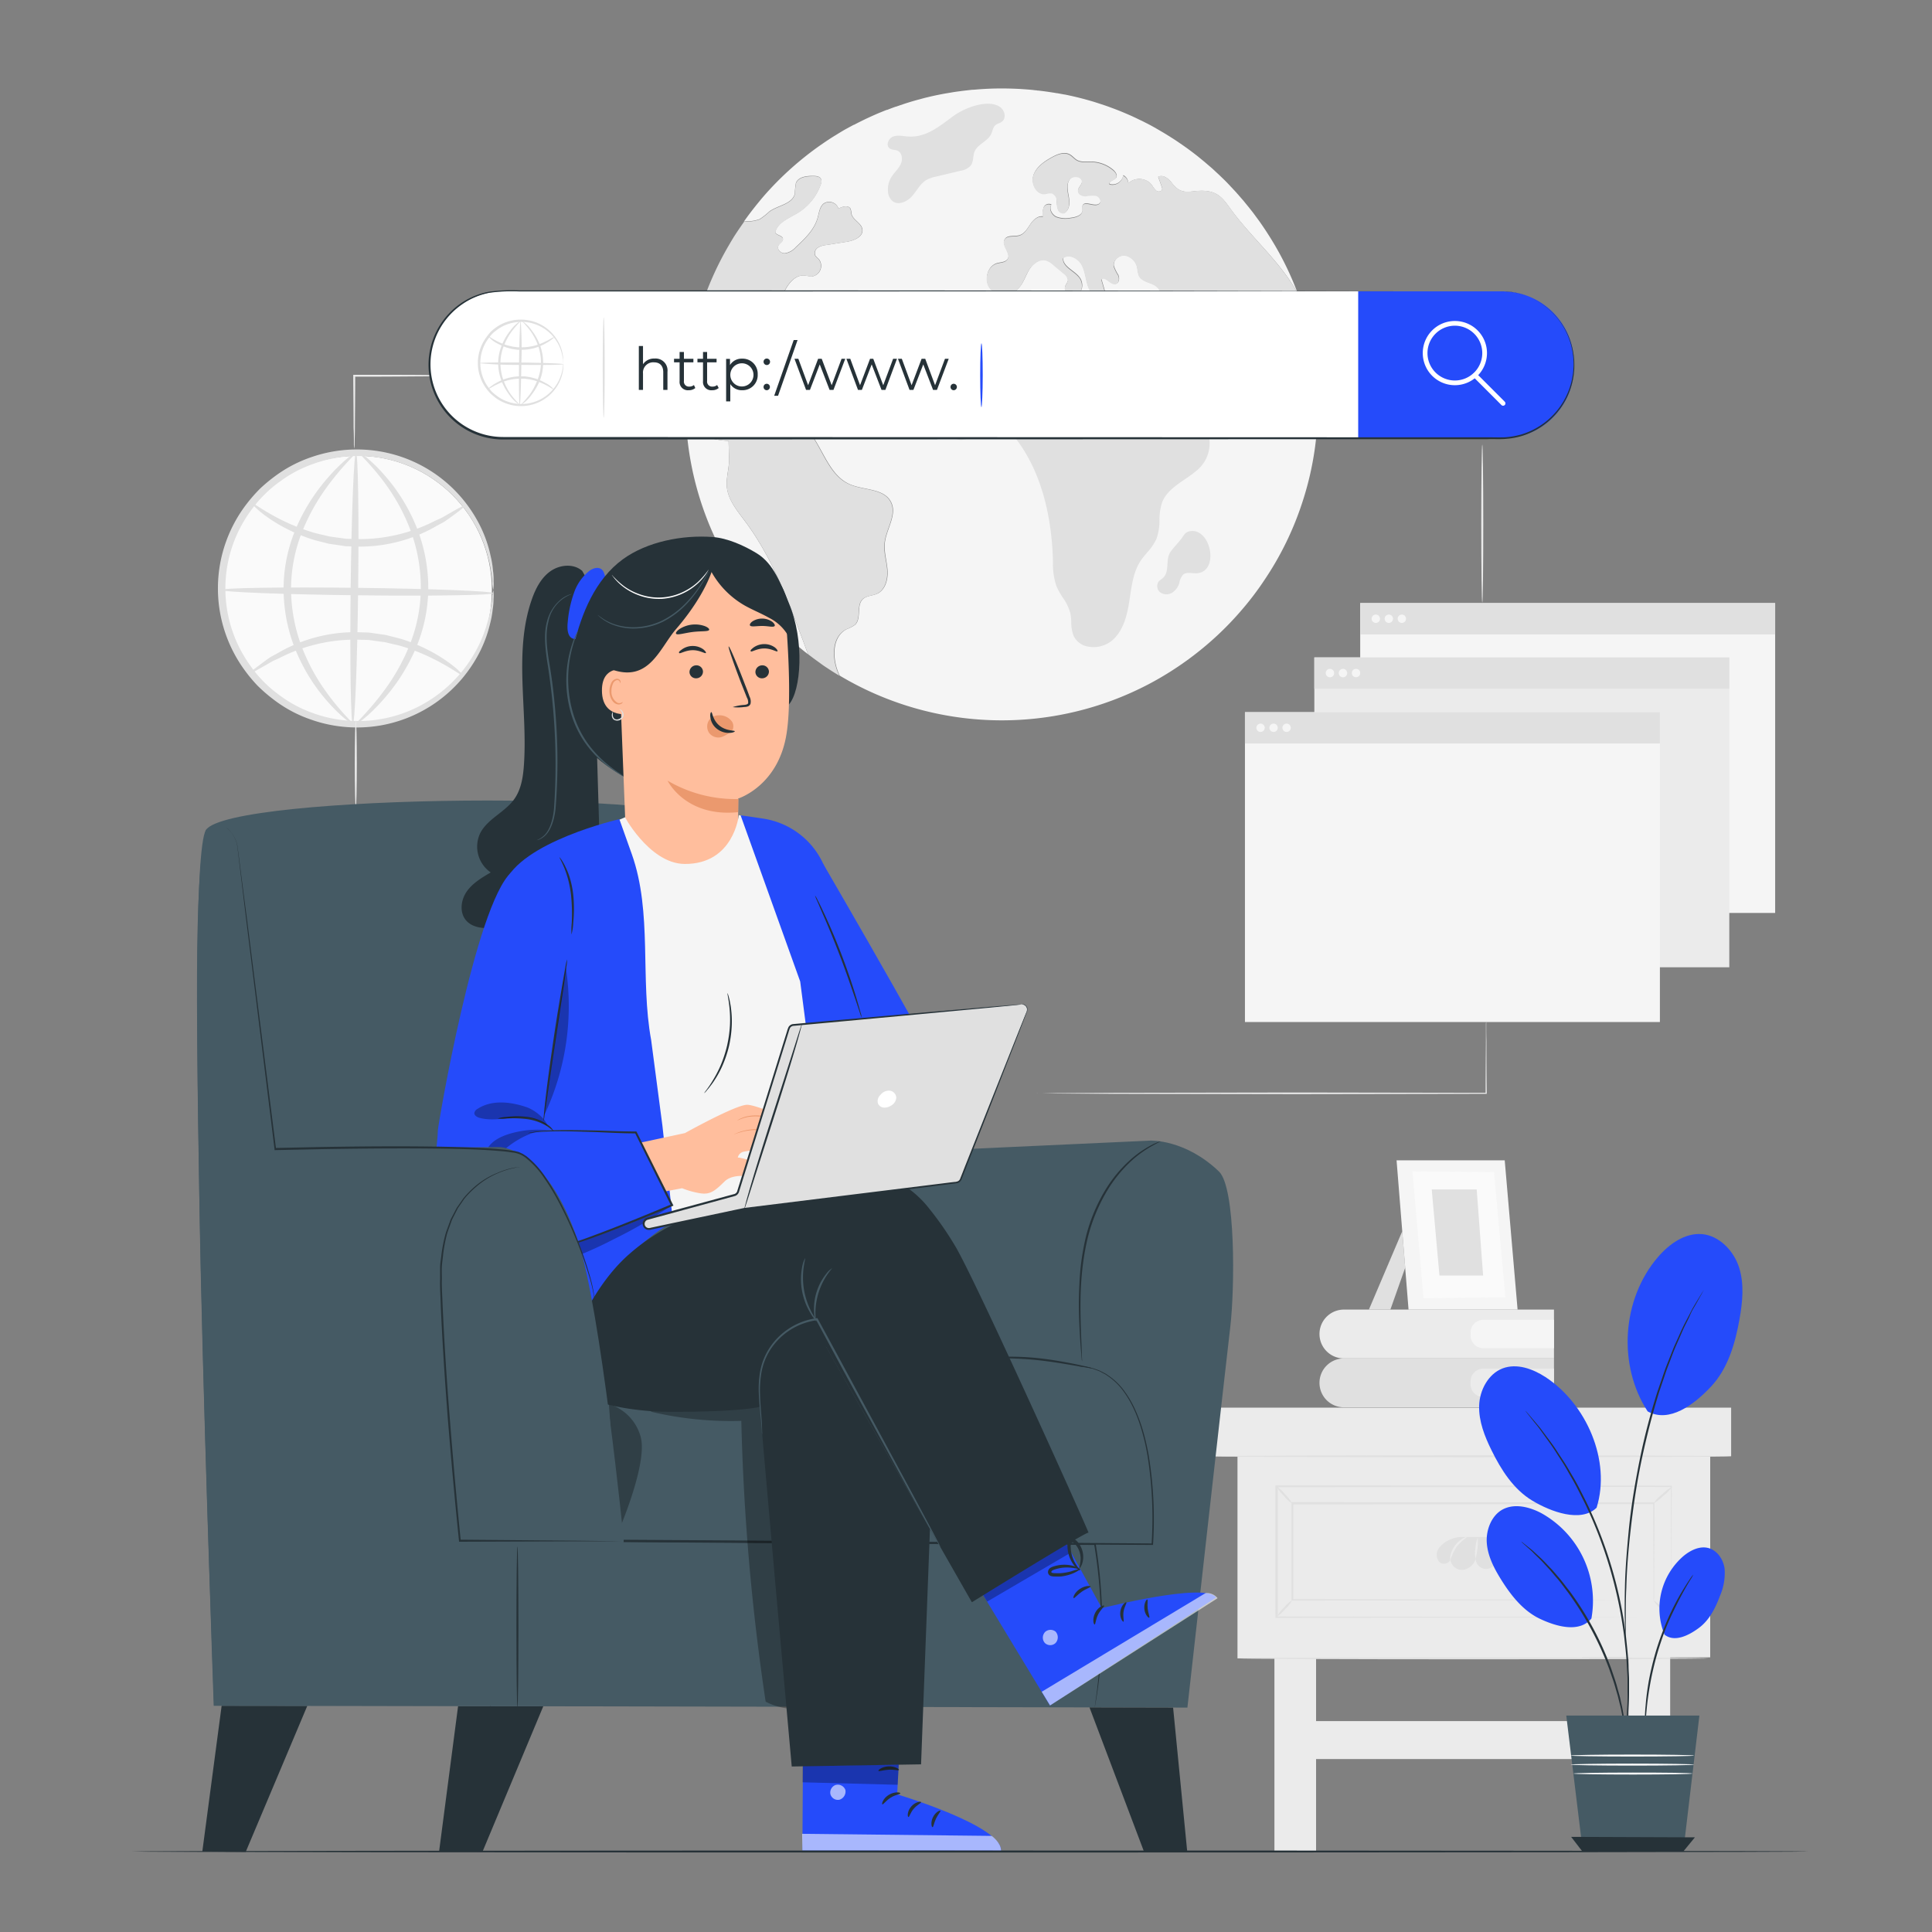 <svg xmlns="http://www.w3.org/2000/svg" viewBox="0 0 500 500"><rect x="0" y="0" width="500" height="500" fill="#808080" stroke="none"/><g id="freepik--background-complete--inject-4"><circle cx="92.5" cy="152.76" r="34.81" style="fill:#fafafa"></circle><path d="M127.65,152.69a10.55,10.55,0,0,1-.28-2.23,18.61,18.61,0,0,0-.33-2.68,26.74,26.74,0,0,0-.75-3.6,33.7,33.7,0,0,0-3.86-9.22,34.87,34.87,0,0,0-8.75-9.83A34.38,34.38,0,0,0,81.22,120a32.21,32.21,0,0,0-8.71,4.58,31.67,31.67,0,0,0-7.31,7.19,34.11,34.11,0,0,0-.47,40.43,31.24,31.24,0,0,0,7.14,7.36,32.27,32.27,0,0,0,8.59,4.79,34.4,34.4,0,0,0,32.58-4.4,35,35,0,0,0,9-9.62,33.92,33.92,0,0,0,4.07-9.14,27.58,27.58,0,0,0,.84-3.57,19.86,19.86,0,0,0,.39-2.68,10.4,10.4,0,0,1,.33-2.22,9.22,9.22,0,0,1,.06,2.25,16.16,16.16,0,0,1-.22,2.73,23.76,23.76,0,0,1-.67,3.68,32.85,32.85,0,0,1-3.88,9.51,35.64,35.64,0,0,1-24.21,16.81A35.91,35.91,0,0,1,79.84,186a33.59,33.59,0,0,1-9.09-5,40.67,40.67,0,0,1-4.06-3.51,38.61,38.61,0,0,1-3.5-4.22,35.85,35.85,0,0,1,.5-42.67,41.76,41.76,0,0,1,3.6-4.13,41.72,41.72,0,0,1,4.14-3.42,34,34,0,0,1,9.2-4.76,35.87,35.87,0,0,1,18.92-1.24,35.58,35.58,0,0,1,23.81,17.36A32.86,32.86,0,0,1,127,144a24.39,24.39,0,0,1,.59,3.7,15.31,15.31,0,0,1,.15,2.73A9.07,9.07,0,0,1,127.65,152.69Z" style="fill:#e0e0e0"></path><path d="M120.35,130.82c.08.11-.55.67-1.76,1.6l-2.24,1.65c-.45.31-.91.66-1.43,1l-1.72.92a39.65,39.65,0,0,1-20.6,5.47l-3.12-.1-3-.44c-.49-.07-1-.13-1.46-.22l-1.41-.36c-.92-.24-1.84-.45-2.71-.72a45.28,45.28,0,0,1-8.82-3.92c-4.74-2.79-7.07-5.35-6.89-5.52s2.77,1.91,7.55,4.32a52.93,52.93,0,0,0,8.67,3.42c.84.23,1.73.41,2.62.62l1.35.32,1.4.19,2.87.39,3,.08a42.71,42.71,0,0,0,19.95-4.74l1.74-.78c.53-.29,1-.59,1.48-.86l2.38-1.35C119.49,131.07,120.27,130.72,120.35,130.82Z" style="fill:#e0e0e0"></path><path d="M64.66,174.26c-.08-.11.55-.67,1.76-1.59L68.66,171c.45-.32.91-.67,1.43-1l1.72-.93a39.66,39.66,0,0,1,20.6-5.46l3.12.1,3,.43c.49.08,1,.13,1.46.23l1.41.35c.92.25,1.84.45,2.71.72a44.68,44.68,0,0,1,8.82,3.93c4.74,2.78,7.07,5.35,6.89,5.51s-2.77-1.91-7.55-4.31a52,52,0,0,0-8.67-3.43c-.84-.23-1.73-.4-2.62-.62l-1.35-.32-1.4-.19-2.87-.39-3-.08a42.83,42.83,0,0,0-20,4.74l-1.74.79c-.53.28-1,.59-1.48.85l-2.38,1.35C65.52,174,64.74,174.37,64.66,174.26Z" style="fill:#e0e0e0"></path><path d="M127.64,153.51c0,.53-15.74.78-35.15.55s-35.14-.84-35.14-1.38,15.75-.78,35.16-.55S127.65,153,127.64,153.51Z" style="fill:#e0e0e0"></path><path d="M91.31,187.4c-.53,0-.78-15.74-.56-35.14s.85-35.13,1.38-35.13.78,15.74.56,35.15S91.84,187.41,91.31,187.4Z" style="fill:#e0e0e0"></path><path d="M91.31,187.35c-.13.21-4-2.37-8.58-8.26a47.51,47.51,0,0,1-6.42-11.32,42.39,42.39,0,0,1-2.92-15.71,40.33,40.33,0,0,1,3.35-15.64,48.82,48.82,0,0,1,6.73-11.14c4.66-5.77,8.53-8.36,8.66-8.16s-3.3,3.14-7.58,9a52.87,52.87,0,0,0-6.16,11,40.41,40.41,0,0,0-3.07,15A43,43,0,0,0,78,167.14a50.92,50.92,0,0,0,5.87,11.15C88,184.23,91.5,187.14,91.31,187.35Z" style="fill:#e0e0e0"></path><path d="M92.92,117.13c.13-.2,4,2.37,8.58,8.26a47.39,47.39,0,0,1,6.42,11.33,42.51,42.51,0,0,1,2.92,15.71,40.32,40.32,0,0,1-3.35,15.63,48.6,48.6,0,0,1-6.73,11.14c-4.66,5.78-8.53,8.36-8.66,8.16s3.3-3.14,7.58-9a52.36,52.36,0,0,0,6.16-11,40.4,40.4,0,0,0,3.07-15,42.91,42.91,0,0,0-2.65-15.07,50.47,50.47,0,0,0-5.87-11.15C96.25,120.26,92.73,117.35,92.92,117.13Z" style="fill:#e0e0e0"></path><path d="M92.08,186.33c.15,0,.26,5.07.26,11.32S92.23,209,92.08,209s-.26-5.07-.26-11.33S91.94,186.33,92.08,186.33Z" style="fill:#ebebeb"></path><path d="M118.66,97.22a2.48,2.48,0,0,1-.47,0l-1.33,0L112,97.4c-4.15,0-9.88.08-16.2.08H91.68l.25-.25c0,5.31-.06,10-.08,13.44,0,1.62-.06,3-.08,4a9.12,9.12,0,0,1-.09,1.43,7.79,7.79,0,0,1-.09-1.43c0-1,0-2.35-.08-4,0-3.45-.05-8.13-.09-13.44V97h4.33c6.32,0,12,0,16.2.07l4.91.09,1.33,0A1.47,1.47,0,0,1,118.66,97.22Z" style="fill:#ebebeb"></path><rect x="329.82" y="428.28" width="10.78" height="50.89" style="fill:#ebebeb"></rect><rect x="421.46" y="428.28" width="10.78" height="50.89" style="fill:#ebebeb"></rect><rect x="311.98" y="364.3" width="136.04" height="12.58" style="fill:#ebebeb"></rect><polygon points="442.6 428.92 320.26 429.19 320.26 376.89 442.6 376.89 442.6 428.92" style="fill:#ebebeb"></polygon><path d="M448,376.89c0,.13-30.45.24-68,.24s-68-.11-68-.24,30.45-.25,68-.25S448,376.75,448,376.89Z" style="fill:#e0e0e0"></path><path d="M442.15,429.19c0,.13-27.18.24-60.71.24s-60.73-.11-60.73-.24,27.18-.25,60.73-.25S442.15,429.05,442.15,429.19Z" style="fill:#e0e0e0"></path><path d="M432.52,418.59s0-.21,0-.6,0-1,0-1.74c0-1.54,0-3.78,0-6.69,0-5.83-.05-14.29-.09-24.91l.16.16-102.15.09h0l.25-.25c0,11.79,0,23.23,0,33.94l-.24-.24,73.07.11,21.35.07,5.74,0H432l.52,0H432l-1.46,0-5.69,0-21.3.07-73.23.11h-.24V384.41h.25l102.15.08h.17v.16c0,10.66-.07,19.16-.09,25,0,2.89,0,5.12,0,6.65,0,.74,0,1.31,0,1.71S432.52,418.59,432.52,418.59Z" style="fill:#e0e0e0"></path><path d="M334.4,414.14a8.56,8.56,0,0,1-1.77,2.26,8.82,8.82,0,0,1-2.13,1.93,8.38,8.38,0,0,1,1.77-2.26A8.62,8.62,0,0,1,334.4,414.14Z" style="fill:#e0e0e0"></path><path d="M334.4,389.1a9.13,9.13,0,0,1-2.2-2.05,9.57,9.57,0,0,1-1.85-2.39,9.45,9.45,0,0,1,2.21,2.06A9.24,9.24,0,0,1,334.4,389.1Z" style="fill:#e0e0e0"></path><path d="M432.7,384.76a9.13,9.13,0,0,1-2.23,2.35,13.48,13.48,0,0,1-2.54,2,8.77,8.77,0,0,1,2.22-2.35A13.36,13.36,0,0,1,432.7,384.76Z" style="fill:#e0e0e0"></path><path d="M432.52,418.59a10.43,10.43,0,0,1-2.47-2,10.56,10.56,0,0,1-2.12-2.4,10.5,10.5,0,0,1,2.46,2.05A11,11,0,0,1,432.52,418.59Z" style="fill:#e0e0e0"></path><path d="M427.93,414.14s0-.15,0-.44,0-.72,0-1.27c0-1.14,0-2.78,0-4.92,0-4.28-.05-10.52-.08-18.41l.15.15-93.52.1h0l.24-.25v25l-.24-.24,66.74.11,19.64.07,5.29,0h1.38l.48,0h-.45l-1.35,0-5.24,0-19.59.07-66.9.11h-.24v-.24c0-8,0-16.43,0-25v-.24h.26l93.52.09h.15v.15c0,7.93-.06,14.2-.08,18.5,0,2.12,0,3.76,0,4.88,0,.54,0,.95,0,1.25S427.93,414.14,427.93,414.14Z" style="fill:#e0e0e0"></path><path d="M390.43,399.29a9.64,9.64,0,0,0-2.51-1.14,8,8,0,0,0-2.48-.39h-6.89a7.92,7.92,0,0,0-5.48,2.12,4.22,4.22,0,0,0-.82,1,2.84,2.84,0,0,0,.26,3.37c.89.83,2.7.42,2.85-.78a3,3,0,0,0,3.17,2.81,4,4,0,0,0,3.38-2.93,2.69,2.69,0,0,0,5.35.4c.85,1.11,2.11,2.14,3.56,1.67a2.56,2.56,0,0,0,1.65-1.84A4.14,4.14,0,0,0,390.43,399.29Z" style="fill:#e0e0e0"></path><path d="M379.78,397.73a13.65,13.65,0,0,0-2.83,2.59,13.5,13.5,0,0,0-1.59,3.48c-.06,0-.1-.45,0-1.17a6.82,6.82,0,0,1,3.28-4.5C379.31,397.77,379.76,397.67,379.78,397.73Z" style="fill:#ebebeb"></path><path d="M382.42,398a15.89,15.89,0,0,1-.57,5.43,7.57,7.57,0,0,1,0-2.74A7.68,7.68,0,0,1,382.42,398Z" style="fill:#ebebeb"></path><path d="M385.74,397.94c0-.05.39.09.79.54a4.27,4.27,0,0,1,1,2.12,7.36,7.36,0,0,1,0,2.3c-.08.57-.17.92-.24.92s-.09-.37-.1-.94a14.25,14.25,0,0,0-.15-2.19,5.19,5.19,0,0,0-.76-2C386,398.23,385.69,398,385.74,397.94Z" style="fill:#ebebeb"></path><rect x="339.42" y="445.42" width="83.83" height="9.82" style="fill:#ebebeb"></rect><path d="M402.17,351.56v12.65H347.8a6.32,6.32,0,0,1-6.32-6.33h0a6.32,6.32,0,0,1,6.32-6.32" style="fill:#e0e0e0"></path><path d="M383.87,354.21h18.3a0,0,0,0,1,0,0v7.34a0,0,0,0,1,0,0h-18.3a3.28,3.28,0,0,1-3.28-3.28v-.79A3.28,3.28,0,0,1,383.87,354.21Z" style="fill:#ebebeb"></path><path d="M402.17,338.92v12.64H347.8a6.32,6.32,0,0,1-6.32-6.32h0a6.32,6.32,0,0,1,6.32-6.32Z" style="fill:#ebebeb"></path><path d="M383.87,341.57h18.3a0,0,0,0,1,0,0v7.34a0,0,0,0,1,0,0h-18.3a3.28,3.28,0,0,1-3.28-3.28v-.79A3.28,3.28,0,0,1,383.87,341.57Z" style="fill:#f5f5f5"></path><polygon points="362.9 318.64 354.27 338.92 359.83 338.92 363.66 328.09 362.9 318.64" style="fill:#e0e0e0"></polygon><polygon points="389.42 300.29 392.75 338.92 364.53 338.92 361.43 300.29 389.42 300.29" style="fill:#f5f5f5"></polygon><polygon points="386.66 303.35 389.58 335.71 368.4 335.99 365.54 303.16 386.66 303.35" style="fill:#fafafa"></polygon><polygon points="382.17 307.83 383.83 330.1 372.53 330.1 370.53 307.83 382.17 307.83" style="fill:#e0e0e0"></polygon><path d="M340.65,96.54c-.09-.93-.19-1.85-.32-2.77s-.27-1.93-.43-2.9c.16,1,.3,1.93.43,2.9S340.56,95.61,340.65,96.54Z" style="fill:#263238"></path><path d="M333.22,108a42.6,42.6,0,0,1-1.52-5.72A3.76,3.76,0,0,0,330,99.74a13.71,13.71,0,0,0-2.06-.46c-2.42-.73-3.08-4.11-5.37-5.16a7.86,7.86,0,0,0-2.3-.48c-3.07-.36-6.25-1.42-8.17-3.83a14.86,14.86,0,0,0-1.9-2.33,2.26,2.26,0,0,0-2.77-.26q1,1.95,1.92,3.87a10.2,10.2,0,0,0,2.15,3.23,3.46,3.46,0,0,0,3.61.77,2.33,2.33,0,0,1,1.22-.42,1.35,1.35,0,0,1,.79.5c1.67,1.85,1.13,4.92-.51,6.81s-4,2.86-6.34,3.78a4.92,4.92,0,0,1-2.59.51c-1.61-.3-2.46-2-2.93-3.61-1.05-3.47-1.55-7.24-3.7-10.17a12.53,12.53,0,0,1-1.95-2.83c-.45-1.17-.34-2.53-1-3.55s-2.27-1.7-2.37-3a2.38,2.38,0,0,1,1.51-2.1c.83-.4,1.77-.52,2.62-.87.34-.14.71-.39.73-.75,0-.54-.76-.76-.95-1.27s.38-1.1.62-1.66c.53-1.27-.79-2.55-2.07-3.06s-2.81-.9-3.41-2.14a7.64,7.64,0,0,1-.41-1.85,4,4,0,0,0-3-3.34c-1.59-.26-3.35,1.15-3.09,2.73a10.81,10.81,0,0,0,1.15,2.34c.36.8.26,2-.57,2.26-1.36.41-2.67-2.08-3.81-1.22.47,1.59.92,3.18,1.39,4.79-1.79.91-3.93-.74-4.69-2.6s-.79-4-1.7-5.77-3.35-3.13-4.9-1.86c-.08,2.3,3,3.24,4.31,5.1,1,1.35.83,3.54-.61,4.39s-3.69-.63-3.15-2.2c.2-.54.65-1,.7-1.58a2.33,2.33,0,0,0-1.11-1.77l-2.6-2.19a5.52,5.52,0,0,0-1.86-1.17c-1.78-.52-3.57.93-4.51,2.53s-1.48,3.48-2.79,4.81c-1.88,2-5.44,2.06-7.2,0s-.87-5.84,1.74-6.58c1-.27,2.22-.24,2.74-1.11.91-1.54-1.68-3.51-.79-5.06.69-1.2,2.5-.65,3.82-1.05s2.05-1.72,2.82-2.86,2-2.27,3.32-2a4.19,4.19,0,0,1,.14-2.36,1.44,1.44,0,0,1,2-.72c-.66,1.08.13,2.6,1.29,3.14a6.83,6.83,0,0,0,3.76.27c1.27-.15,2.86-.62,3-1.89,0-.41-.12-.85,0-1.24.55-1.51,3.35.57,4.43-.65.62-.63-.07-1.76-.94-2a9.36,9.36,0,0,0-2.63.12c-.88,0-1.95-.42-2-1.3s.93-1.49,1-2.35c.16-1.45-2.3-1.82-3.16-.64s-.56,2.79-.3,4.23.4,3.13-.66,4.14c-.45.69-1.63.33-2-.4a5.92,5.92,0,0,1-.38-2.42,2.07,2.07,0,0,0-1.23-2,4.45,4.45,0,0,0-1.72.19c-2.25.28-3.82-2.64-3.11-4.79s2.75-3.55,4.73-4.65c1.45-.8,3.25-1.55,4.69-.73.67.37,1.14,1,1.8,1.41,1.14.67,2.55.42,3.86.45a9,9,0,0,1,5.63,2.19c.58.53,1.12,1.41.67,2s-1.9.81-1.66,1.6a2.81,2.81,0,0,0,3.53-2.27A2.39,2.39,0,0,1,292,47.43a4.19,4.19,0,0,1,6.15.51,5.28,5.28,0,0,0,1.14,1.46c.51.34,1.42.17,1.48-.44a1.11,1.11,0,0,0-.1-.57c-.31-.88-.63-1.75-.94-2.62,1.2-.64,2.62.37,3.44,1.45,3,4.06,5.19,1.62,9.46,2.28,2.89.44,4.16,2.29,5.79,4.53,5,6.89,11.6,12.54,16.15,19.74.48.75.92,1.51,1.33,2.29-.07-.19-.14-.39-.22-.58a79.31,79.31,0,0,0-6.6-13.43c-.56-.91-1.13-1.8-1.71-2.68-.36-.54-.74-1.1-1.11-1.63-.48-.7-1-1.37-1.49-2.05s-.81-1.07-1.22-1.59c-.28-.36-.58-.73-.88-1.09s-.65-.81-1-1.22l-1.09-1.25a4.1,4.1,0,0,0-.35-.39c-.37-.44-.77-.87-1.18-1.29a.24.24,0,0,0-.11-.13c-.11-.12-.22-.24-.34-.35-.32-.37-.67-.72-1-1.07q-.84-.86-1.71-1.68c-.48-.48-1-.93-1.47-1.38s-.88-.81-1.34-1.2l-1.33-1.14-1.67-1.37h0q-2.35-1.87-4.85-3.56c-.41-.28-.81-.56-1.23-.83s-.84-.54-1.25-.8l-1.27-.78c-.43-.27-.86-.51-1.28-.76s-.69-.4-1-.58a4.74,4.74,0,0,0-.53-.3c-.74-.42-1.49-.82-2.24-1.19-.38-.2-.75-.39-1.14-.57s-1-.48-1.46-.7a1.07,1.07,0,0,0-.22-.1c-.44-.21-.88-.42-1.34-.61-.63-.28-1.27-.55-1.9-.81s-1.45-.59-2.19-.86-1.63-.61-2.46-.88-1.67-.56-2.51-.82-1.68-.49-2.54-.73c-1.68-.45-3.39-.85-5.11-1.2,0,0-.07,0-.09,0-.66-.12-1.32-.25-2-.36l-.12,0c-.29-.06-.59-.11-.89-.15q-1.85-.3-3.72-.51c-.15,0-.3,0-.46-.06-.36,0-.72-.07-1.1-.11-.83-.08-1.66-.14-2.5-.2s-1.75-.1-2.63-.13-1.83-.05-2.75-.05q-3.66,0-7.23.33c-.57,0-1.13.09-1.68.15s-1.17.13-1.75.21-1.17.15-1.74.24l-1.73.29c-.49.08-1,.17-1.49.27-1.22.23-2.42.49-3.61.78-.56.13-1.12.27-1.67.43s-1.12.29-1.66.45c-.92.26-1.81.54-2.71.83h0l-2.17.74-.06,0c-.73.26-1.45.53-2.17.82l-.12,0c-.66.25-1.32.53-2,.8-.81.34-1.61.7-2.4,1.06s-1.34.62-2,.95-1.39.69-2.08,1.06l-.08,0c-.66.35-1.32.71-2,1.08s-1.33.77-2,1.18h0c-.62.38-1.23.75-1.84,1.14-.23.14-.45.3-.69.45-.64.42-1.27.85-1.9,1.29-.78.53-1.53,1.08-2.28,1.64s-1.31,1-1.94,1.5a81.54,81.54,0,0,0-10.18,9.65C197,51.5,196,52.74,195,54c-.85,1.09-1.68,2.19-2.47,3.33-.71,1-1.4,2-2.06,3,.66-1,1.35-2,2.06-3,.21,0,.42-.06.62-.07a9.47,9.47,0,0,0,3.45-.56,19.69,19.69,0,0,0,2.53-2c2.26-1.61,5.95-1.91,6.56-4.6a19.26,19.26,0,0,1,.29-2.76c.64-1.62,2.8-1.85,4.54-1.82.73,0,1.6.1,1.94.75a1.88,1.88,0,0,1-.08,1.5,14.07,14.07,0,0,1-5.94,7.3c-2.26,1.37-5.19,2.44-5.82,5,.31.87,1.89.8,2,1.71.09.72-.84,1.1-1.17,1.75-.5.94.63,2.1,1.7,2a4.73,4.73,0,0,0,2.76-1.55c2.36-2.19,4.83-4.55,5.69-7.65.36-1.28.49-2.79,1.52-3.64A2.54,2.54,0,0,1,217,54c1-.57,2.62-1,3.15.06a5.58,5.58,0,0,1,.22,1.22c.33,1.66,2.6,2.41,2.83,4.08.27,1.93-2.2,2.93-4.13,3.22l-5.24.83a4.92,4.92,0,0,0-2.18.7,1.69,1.69,0,0,0-.64,2,4.7,4.7,0,0,0,.9.94,2.78,2.78,0,0,1-1.79,4.5c-.69,0-1.38-.23-2.08-.26-2.07-.09-3.72,1.74-4.7,3.56s-1.72,3.91-3.38,5.16c-2.67,2-7.26,1.54-8.56,4.62a7.46,7.46,0,0,0,0,4,5.26,5.26,0,0,1-.48,3.89c-.76,1.09-2.75,1.32-3.32.11a3,3,0,0,1-.08-1.73c.31-1.91.61-3.83.9-5.74.22-1.43.42-3-.42-4.19-1.18-1.63-3.82-1.47-5.35-.17s-2.15,3.36-2.58,5.31a23.22,23.22,0,0,1-1.47,5.16h0c-.27,1.6-.5,3.23-.66,4.88s-.29,3.35-.35,5.06a8.8,8.8,0,0,0,.66-.62c.81-.84,2.46-4.4,3.93-2.66a1.32,1.32,0,0,1,0,1.62c-.45.59-1.36.72-1.71,1.35s.17,1.68.87,2.18a7.4,7.4,0,0,1,2,1.52c.95,1.36,0,3.42,1,4.81.79,1.19,2.47,1.27,3.91,1.42l.49.08c.41-2.85,1.74-5.17,5.62-6.05,5.36-1.21,12.41,3.23,15.42,7.27,3.37,4.52,5,10.91,10.12,13.18,3.69,1.62,8.93,1,10.73,4.65,1.61,3.23-1.19,6.87-1.62,10.46-.27,2.37.51,4.72.69,7.09s-.53,5.16-2.69,6.15c-1.21.55-2.72.48-3.69,1.39-1.73,1.63-.31,5-2,6.63a8.63,8.63,0,0,1-2.19,1.15c-3.87,2-3.76,7.65-2,11.6.06.15.13.28.19.42a81.82,81.82,0,0,0,80.36,2h0a82.62,82.62,0,0,0,17.4-12.44,79.37,79.37,0,0,0,6.22-6.49q2.06-2.37,3.91-4.91c.63-.86,1.25-1.73,1.84-2.63a80.29,80.29,0,0,0,10.17-20.93,80,80,0,0,0,3.13-13.87c.24-1.84.44-3.7.57-5.58a4.69,4.69,0,0,1-3.29,1.46C335.63,111.49,334,109.84,333.22,108Z" style="fill:#f5f5f5"></path><path d="M188.12,126.16c-.26-2.35.52-4.69.56-7.06,0-1.63-.09-3.35-.12-5a22.18,22.18,0,0,1-4.15-.58,1.3,1.3,0,0,1-.77-.39,1.6,1.6,0,0,1-.17-.87c-.1-1.84-1.87-3.05-3.47-4a13.75,13.75,0,0,0-2.52-1.25c0,.2,0,.38,0,.57a81.42,81.42,0,0,0,5.21,26,77.34,77.34,0,0,0,5,10.72c.81,1.49,1.69,2.95,2.61,4.39,1.14,1.77,2.33,3.51,3.61,5.18s2.46,3.17,3.79,4.67q2.75,3.12,5.79,6c1.8,1.68,3.68,3.27,5.63,4.79-4.46-12-8.67-24.23-16.31-34.43C190.8,132.19,188.5,129.47,188.12,126.16Z" style="fill:#f5f5f5"></path><path d="M177.47,103.17c0,.5,0,1,0,1.48s0,.8,0,1.2c0-.4,0-.8,0-1.2S177.46,103.67,177.47,103.17Z" style="fill:#263238"></path><g style="opacity:0.6"><path d="M213.7,172.6c.69.47,1.39.92,2.09,1.36.49.31,1,.61,1.49.91-.5-.3-1-.6-1.49-.91C215.09,173.52,214.39,173.07,213.7,172.6Z" style="fill:#263238"></path></g><path d="M283,167.47a7.16,7.16,0,0,1-1.53-.16,5,5,0,0,1-3.61-2.74,9.41,9.41,0,0,1-.62-3.56,14,14,0,0,0-.26-2.43,13.1,13.1,0,0,0-1.92-3.92,18.36,18.36,0,0,1-1.67-3,17.91,17.91,0,0,1-.89-6.21l0-.5c-.43-14.39-4.44-26.07-11.6-33.78a7.82,7.82,0,0,0-3.52-2.49,4.37,4.37,0,0,0-4.5,1.56,8.9,8.9,0,0,0-.68,1.11A6.23,6.23,0,0,1,251,113a3.38,3.38,0,0,1-2.88.78,5.22,5.22,0,0,1-3.6-2.48c-1.27-2.24-1-5-.85-7.21l.74-8.93c.11-1.38.27-3.27,1.38-4.56a7.63,7.63,0,0,1,3.32-1.9,9.93,9.93,0,0,0,2.56-1.23c1.43-1.07,2.07-2.77,2.74-4.56a20.47,20.47,0,0,1,1.3-3,5.53,5.53,0,0,1,5.13-2.53,2.38,2.38,0,0,1,1.88,1.26,5.63,5.63,0,0,1,3.34-3c3-.85,6.56,1.49,10.05,3.75,3.18,2.07,6.19,4,8.55,3.59.59-.11,1.2-.28,1.78-.44a9.47,9.47,0,0,1,3.84-.53c3.44.48,5.19,4.21,6.34,7.41l5.59,15.63c.7,1.94,1.59,4.08,3.44,4.79a7.17,7.17,0,0,0,2.34.34,8.07,8.07,0,0,1,2.43.35,3.91,3.91,0,0,1,2.57,3.16,9.12,9.12,0,0,1-3,7.85h0A34.24,34.24,0,0,1,306.7,124c-2.53,1.72-4.91,3.35-5.94,6a14.31,14.31,0,0,0-.69,4.57,14,14,0,0,1-.8,4.92,14.16,14.16,0,0,1-2.43,3.55,23.56,23.56,0,0,0-1.63,2.07c-1.79,2.7-2.28,6-2.76,9.28-.06.41-.13.83-.19,1.24-.56,3.6-1.53,7.62-4.45,10.13A7.5,7.5,0,0,1,283,167.47Z" style="fill:#e0e0e0"></path><g style="opacity:0.6"><path d="M177.52,101.24h0a3.55,3.55,0,0,0,0,.46c0,.48,0,1,0,1.47,0-.49,0-1,0-1.47A3.55,3.55,0,0,1,177.52,101.24Z" style="fill:#263238"></path></g><g style="opacity:0.6"><path d="M177.46,105.85c0,.4,0,.8,0,1.19h0C177.47,106.65,177.47,106.25,177.46,105.85Z" style="fill:#263238"></path></g><path d="M188.7,110.93l-.49-.08c-1.44-.15-3.12-.23-3.91-1.42-.92-1.39,0-3.45-1-4.81a7.4,7.4,0,0,0-2-1.52c-.7-.5-1.3-1.43-.87-2.18s1.26-.76,1.71-1.35a1.32,1.32,0,0,0,0-1.62c-1.47-1.74-3.12,1.82-3.93,2.66a8.8,8.8,0,0,1-.66.62h0a3.55,3.55,0,0,0,0,.46c0,.48,0,1,0,1.47s0,1,0,1.48,0,.8,0,1.2,0,.8,0,1.19a13.75,13.75,0,0,1,2.52,1.25c1.6.92,3.37,2.13,3.47,4a1.6,1.6,0,0,0,.17.87,1.3,1.3,0,0,0,.77.39,22.3,22.3,0,0,0,4.15.58" style="fill:#e0e0e0"></path><path d="M188.56,114.1c0,1.65.14,3.37.12,5,0,2.37-.82,4.71-.56,7.06.38,3.31,2.68,6,4.69,8.7,7.64,10.2,11.85,22.44,16.31,34.43h0c.83.66,1.67,1.28,2.52,1.89.67.48,1.35,1,2,1.42s1.39.92,2.09,1.36c.49.31,1,.61,1.49.91-.06-.14-.13-.27-.19-.42-1.8-3.95-1.91-9.64,2-11.6a8.63,8.63,0,0,0,2.19-1.15c1.73-1.63.31-5,2-6.63,1-.91,2.48-.84,3.69-1.39,2.16-1,2.86-3.76,2.69-6.15s-1-4.72-.69-7.09c.43-3.59,3.23-7.23,1.62-10.46-1.8-3.62-7-3-10.73-4.65-5.16-2.27-6.75-8.66-10.12-13.18-3-4-10.06-8.48-15.42-7.27-3.88.88-5.21,3.2-5.62,6.05" style="fill:#e0e0e0"></path><path d="M182.58,80.82c1.53-1.3,4.17-1.46,5.35.17.84,1.17.64,2.76.42,4.19-.29,1.91-.59,3.83-.9,5.74a3,3,0,0,0,.08,1.73c.57,1.21,2.56,1,3.32-.11a5.26,5.26,0,0,0,.48-3.89,7.46,7.46,0,0,1,0-4c1.3-3.08,5.89-2.62,8.56-4.62,1.66-1.25,2.4-3.33,3.38-5.16s2.63-3.65,4.7-3.56c.7,0,1.39.29,2.08.26a2.78,2.78,0,0,0,1.79-4.5,4.7,4.7,0,0,1-.9-.94,1.69,1.69,0,0,1,.64-2,4.92,4.92,0,0,1,2.18-.7l5.24-.83c1.93-.29,4.4-1.29,4.13-3.22-.23-1.67-2.5-2.42-2.83-4.08a5.58,5.58,0,0,0-.22-1.22C219.59,53,218,53.44,217,54a2.54,2.54,0,0,0-3.85-1.23c-1,.85-1.16,2.36-1.52,3.64-.86,3.1-3.33,5.46-5.69,7.65a4.73,4.73,0,0,1-2.76,1.55c-1.07.06-2.2-1.1-1.7-2,.33-.65,1.26-1,1.17-1.75-.13-.91-1.71-.84-2-1.71.63-2.56,3.56-3.63,5.82-5a14.07,14.07,0,0,0,5.94-7.3,1.88,1.88,0,0,0,.08-1.5c-.34-.65-1.21-.75-1.94-.75-1.74,0-3.9.2-4.54,1.82a19.26,19.26,0,0,0-.29,2.76c-.61,2.69-4.3,3-6.56,4.6a19.69,19.69,0,0,1-2.53,2,9.47,9.47,0,0,1-3.45.56c-.2,0-.41,0-.62.07-.71,1-1.4,2-2.06,3s-1.3,2.07-1.91,3.13a80.79,80.79,0,0,0-7.1,15.82c-.63,1.94-1.19,3.9-1.68,5.9s-.9,4-1.23,6.08A23.22,23.22,0,0,0,180,86.13C180.43,84.18,181.06,82.13,182.58,80.82Z" style="fill:#e0e0e0"></path><path d="M251.21,42.87c.78-1,.55-2.47,1-3.64.84-1.95,3.42-2.65,4.32-4.57.35-.74.43-1.64,1-2.19s1.24-.55,1.78-1c1.21-.92.71-3-.57-3.84-3.21-2.05-9.12.32-11.89,2.32-3.57,2.58-7.05,5.69-11.8,5.38-1.3-.08-2.66-.44-3.89,0s-2,2.3-.92,3.07c.58.44,1.41.31,2.08.62,1.22.57,1.34,2.34.74,3.55s-1.67,2.11-2.37,3.26a6.07,6.07,0,0,0-.88,3.74A3.4,3.4,0,0,0,231,52.05c1.47,1.18,3.72.17,5-1.24s2.11-3.25,3.73-4.22a9.13,9.13,0,0,1,2.66-.92l6.18-1.47A4.46,4.46,0,0,0,251.21,42.87Z" style="fill:#e0e0e0"></path><g style="opacity:0.6"><path d="M341,103.52c0-1.18,0-2.34-.11-3.51.07,1.17.1,2.33.11,3.51,0,.38,0,.75,0,1.13,0,1.81-.06,3.6-.16,5.39.1-1.79.16-3.58.16-5.39C341.05,104.27,341.05,103.9,341,103.52Z" style="fill:#263238"></path></g><g style="opacity:0.6"><path d="M335.91,76.07c.39,1,.76,2.08,1.1,3.13-.34-1-.71-2.09-1.1-3.13,0,0,0,0,0,0h0Z" style="fill:#263238"></path></g><path d="M341,103.52c0-1.18,0-2.34-.11-3.51s-.15-2.31-.27-3.47c-.09-.93-.19-1.85-.32-2.77s-.27-1.93-.43-2.9A80.32,80.32,0,0,0,338,82.38c-.3-1.07-.62-2.13-1-3.18s-.71-2.09-1.1-3.13h0c-.41-.78-.85-1.54-1.33-2.29C330,66.57,323.43,60.92,318.43,54c-1.63-2.24-2.9-4.09-5.79-4.53-4.27-.66-6.43,1.78-9.46-2.28-.82-1.08-2.24-2.09-3.44-1.45.31.87.63,1.74.94,2.62a1.11,1.11,0,0,1,.1.57c-.06.61-1,.78-1.48.44a5.28,5.28,0,0,1-1.14-1.46,4.19,4.19,0,0,0-6.15-.51,2.39,2.39,0,0,0-1.36-1.92,2.81,2.81,0,0,1-3.53,2.27c-.24-.79,1.17-.93,1.66-1.6s-.09-1.52-.67-2a9,9,0,0,0-5.63-2.19c-1.31,0-2.72.22-3.86-.45-.66-.39-1.13-1-1.8-1.41-1.44-.82-3.24-.07-4.69.73-2,1.1-4,2.49-4.73,4.65s.86,5.07,3.11,4.79a4.45,4.45,0,0,1,1.72-.19,2.07,2.07,0,0,1,1.23,2,5.92,5.92,0,0,0,.38,2.42c.39.73,1.57,1.09,2,.4,1.06-1,.93-2.7.66-4.14s-.56-3.06.3-4.23,3.32-.81,3.16.64c-.11.86-1.08,1.48-1,2.35s1.11,1.34,2,1.3a9.36,9.36,0,0,1,2.63-.12c.87.2,1.56,1.33.94,2-1.08,1.22-3.88-.86-4.43.65-.16.39,0,.83,0,1.24-.11,1.27-1.7,1.74-3,1.89a6.83,6.83,0,0,1-3.76-.27c-1.16-.54-1.95-2.06-1.29-3.14a1.44,1.44,0,0,0-2,.72,4.19,4.19,0,0,0-.14,2.36c-1.35-.3-2.55.84-3.32,2s-1.51,2.46-2.82,2.86-3.13-.15-3.82,1.05c-.89,1.55,1.7,3.52.79,5.06-.52.87-1.76.84-2.74,1.11-2.61.74-3.51,4.55-1.74,6.58s5.32,1.92,7.2,0c1.31-1.33,1.84-3.21,2.79-4.81s2.73-3,4.51-2.53a5.52,5.52,0,0,1,1.86,1.17l2.6,2.19a2.33,2.33,0,0,1,1.11,1.77c-.05.58-.5,1-.7,1.58-.54,1.57,1.73,3.06,3.15,2.2s1.58-3,.61-4.39c-1.35-1.86-4.39-2.8-4.31-5.1,1.55-1.27,4,.06,4.9,1.86s.94,3.91,1.7,5.77,2.9,3.51,4.69,2.6c-.47-1.61-.92-3.2-1.39-4.79,1.14-.86,2.45,1.63,3.81,1.22.83-.26.93-1.46.57-2.26a10.81,10.81,0,0,1-1.15-2.34c-.26-1.58,1.5-3,3.09-2.73a4,4,0,0,1,3,3.34,7.64,7.64,0,0,0,.41,1.85c.6,1.24,2.14,1.62,3.41,2.14s2.6,1.79,2.07,3.06c-.24.56-.83,1.09-.62,1.66s.95.73.95,1.27c0,.36-.39.61-.73.75-.85.35-1.79.47-2.62.87a2.38,2.38,0,0,0-1.51,2.1c.1,1.29,1.64,1.91,2.37,3s.59,2.38,1,3.55A12.53,12.53,0,0,0,301,92.49c2.15,2.93,2.65,6.7,3.7,10.17.47,1.56,1.32,3.31,2.93,3.61a4.92,4.92,0,0,0,2.59-.51c2.32-.92,4.73-1.9,6.34-3.78s2.18-5,.51-6.81a1.35,1.35,0,0,0-.79-.5,2.33,2.33,0,0,0-1.22.42,3.46,3.46,0,0,1-3.61-.77,10.2,10.2,0,0,1-2.15-3.23q-.94-1.92-1.92-3.87a2.26,2.26,0,0,1,2.77.26,14.86,14.86,0,0,1,1.9,2.33c1.92,2.41,5.1,3.47,8.17,3.83a7.86,7.86,0,0,1,2.3.48c2.29,1,2.95,4.43,5.37,5.16a13.71,13.71,0,0,1,2.06.46,3.76,3.76,0,0,1,1.72,2.57,42.6,42.6,0,0,0,1.52,5.72c.79,1.81,2.41,3.46,4.38,3.48a4.69,4.69,0,0,0,3.29-1.46h0c.1-1.79.16-3.58.16-5.39C341.05,104.27,341.05,103.9,341,103.52Z" style="fill:#e0e0e0"></path><path d="M307.91,137.49c-1.22.24-1.46.95-2.12,1.86-.87,1.17-2.1,2.35-2.89,3.51-1.33,2-.13,5-1.88,6.68-.36.34-.82.56-1.14.93a2.07,2.07,0,0,0,.42,2.86,2.81,2.81,0,0,0,3.05.06,4.46,4.46,0,0,0,1.87-2.56,4.23,4.23,0,0,1,.95-2.09c1-.87,2.56-.22,3.87-.41C315.65,147.55,313.24,136.44,307.91,137.49Z" style="fill:#e0e0e0"></path><rect x="352.02" y="156.08" width="107.39" height="80.19" style="fill:#f5f5f5"></rect><rect x="352.02" y="156.08" width="107.39" height="8.1" style="fill:#e0e0e0"></rect><path d="M357.14,160.13a1.08,1.08,0,1,1-1.08-1.08A1.08,1.08,0,0,1,357.14,160.13Z" style="fill:#f5f5f5"></path><path d="M360.51,160.13a1.08,1.08,0,1,1-1.08-1.08A1.08,1.08,0,0,1,360.51,160.13Z" style="fill:#f5f5f5"></path><path d="M363.88,160.13a1.08,1.08,0,1,1-1.08-1.08A1.08,1.08,0,0,1,363.88,160.13Z" style="fill:#f5f5f5"></path><rect x="340.15" y="170.14" width="107.39" height="80.19" style="fill:#ebebeb"></rect><rect x="340.15" y="170.14" width="107.39" height="8.1" style="fill:#e0e0e0"></rect><path d="M345.28,174.18a1.09,1.09,0,1,1-1.09-1.08A1.09,1.09,0,0,1,345.28,174.18Z" style="fill:#f5f5f5"></path><path d="M348.65,174.18a1.09,1.09,0,1,1-1.09-1.08A1.09,1.09,0,0,1,348.65,174.18Z" style="fill:#f5f5f5"></path><circle cx="350.94" cy="174.18" r="1.08" style="fill:#f5f5f5"></circle><rect x="322.19" y="184.31" width="107.39" height="80.19" style="fill:#f5f5f5"></rect><rect x="322.19" y="184.31" width="107.39" height="8.1" style="fill:#e0e0e0"></rect><path d="M327.31,188.35a1.08,1.08,0,1,1-1.08-1.08A1.08,1.08,0,0,1,327.31,188.35Z" style="fill:#f5f5f5"></path><path d="M330.68,188.35a1.08,1.08,0,1,1-1.08-1.08A1.08,1.08,0,0,1,330.68,188.35Z" style="fill:#f5f5f5"></path><path d="M334.05,188.35a1.08,1.08,0,1,1-1.08-1.08A1.08,1.08,0,0,1,334.05,188.35Z" style="fill:#f5f5f5"></path><path d="M384.64,264.49a1.14,1.14,0,0,1,0,.32c0,.24,0,.55,0,.95,0,.86,0,2.08.05,3.64,0,3.2,0,7.79.08,13.5v.18h-.18l-49,.08L288,283.08,273.53,283l-3.92-.05-1,0a1.6,1.6,0,0,1-.35,0l.35,0,1,0,3.92-.05,14.45-.08,47.67-.08,49,.08-.18.18c0-5.71.06-10.3.08-13.5,0-1.56,0-2.78,0-3.64,0-.4,0-.71,0-.95A1.34,1.34,0,0,1,384.64,264.49Z" style="fill:#ebebeb"></path><path d="M383.61,156c-.14,0-.26-9.18-.26-20.49s.12-20.49.26-20.49.26,9.17.26,20.49S383.76,156,383.61,156Z" style="fill:#ebebeb"></path></g><g id="freepik--Plant--inject-4"><path d="M426.43,365.3c-7.84-12-6.7-29.13,2.67-40,2.9-3.37,7-6.29,11.4-5.91s8.19,4.28,9.57,8.62.9,9,.09,13.52c-1.13,6.28-3,12.7-7.39,17.36s-10.75,9.45-16.34,6.39" style="fill:#254BFA"></path><path d="M430.76,423a17.93,17.93,0,0,1,5-20.36c1.8-1.47,4.16-2.61,6.41-2s3.84,2.95,4.15,5.31a14.75,14.75,0,0,1-1.17,7c-1.16,3.13-2.72,6.27-5.38,8.28s-6.4,3.89-9,1.81" style="fill:#254BFA"></path><path d="M411.85,418.92a26,26,0,0,0-13.07-27.38c-3-1.55-6.67-2.47-9.68-1s-4.56,5.3-4.32,8.74,1.9,6.62,3.72,9.54c2.56,4.1,5.7,8.08,10.06,10.14s10.21,3.64,13.29-.08" style="fill:#254BFA"></path><path d="M413.21,390.16c3.76-12.11-2.61-26.8-13.22-33.76-3.29-2.15-7.46-3.66-11.14-2.25s-5.94,5.63-6.05,9.66,1.43,7.92,3.21,11.53c2.49,5.07,5.67,10.07,10.51,13s12.67,5.81,16.69,1.84" style="fill:#254BFA"></path><path d="M420.75,449.39a3.21,3.21,0,0,1-.12-.59c-.07-.44-.15-1-.25-1.69-.05-.37-.11-.78-.17-1.22s-.18-.93-.28-1.44c-.2-1-.4-2.22-.74-3.5-.16-.64-.32-1.32-.49-2l-.63-2.16c-.41-1.5-1-3.06-1.56-4.72a82.67,82.67,0,0,0-10.74-20c-1.07-1.38-2-2.74-3.07-3.91l-1.45-1.72-1.41-1.53c-.88-1-1.75-1.81-2.51-2.55l-1-1-.93-.82-1.27-1.14a3.58,3.58,0,0,1-.42-.43,3.19,3.19,0,0,1,.49.35l1.33,1.07,1,.79,1.08,1c.78.71,1.67,1.52,2.57,2.5.46.49.94,1,1.45,1.51l1.48,1.72c1.05,1.16,2,2.51,3.12,3.9A79.17,79.17,0,0,1,417,431.89c.55,1.67,1.14,3.24,1.53,4.76.21.75.41,1.48.61,2.18s.31,1.39.45,2c.32,1.3.5,2.49.67,3.53.09.52.17,1,.24,1.45s.09.86.13,1.24c.06.69.11,1.26.15,1.7A2.48,2.48,0,0,1,420.75,449.39Z" style="fill:#263238"></path><path d="M420.48,451.57a.84.84,0,0,1,0-.25c0-.18,0-.42,0-.7.06-.66.14-1.55.25-2.69.05-.59.12-1.24.19-1.94s.07-1.49.11-2.32c.07-1.67.23-3.56.17-5.66,0-1.05,0-2.15,0-3.29s-.12-2.33-.18-3.56c-.08-2.47-.41-5.08-.71-7.83a112.44,112.44,0,0,0-10.21-34.43c-1.25-2.47-2.4-4.84-3.67-6.95-.62-1.07-1.18-2.12-1.79-3.09s-1.22-1.88-1.78-2.76c-1.1-1.79-2.26-3.29-3.22-4.66-.49-.67-.93-1.31-1.36-1.88s-.85-1.06-1.22-1.52l-1.68-2.12-.43-.56-.13-.2s.07,0,.17.16l.47.53,1.75,2.06,1.26,1.5c.44.56.9,1.2,1.4,1.86,1,1.35,2.17,2.84,3.29,4.63l1.81,2.76c.63,1,1.2,2,1.83,3.07,1.3,2.12,2.46,4.49,3.73,7a110,110,0,0,1,10.25,34.57c.28,2.76.6,5.39.67,7.87,0,1.23.15,2.42.15,3.57s0,2.25,0,3.3c0,2.11-.15,4-.24,5.67-.06.84-.09,1.61-.16,2.33s-.16,1.35-.24,1.94c-.14,1.13-.26,2-.34,2.68,0,.29-.07.51-.1.7S420.48,451.57,420.48,451.57Z" style="fill:#263238"></path><path d="M440.89,333.89s0,.08-.1.23l-.34.63-1.34,2.39c-.28.52-.63,1.09-1,1.73s-.68,1.35-1,2.11l-1.21,2.42c-.41.87-.8,1.8-1.23,2.78s-.89,2-1.33,3.06-.85,2.21-1.3,3.38l-.68,1.78q-.32.92-.63,1.86l-1.32,3.9c-1.66,5.37-3.23,11.36-4.57,17.72S422.64,390.37,422,396s-1,10.65-1.11,14.91c-.11,2.13-.13,4.05-.14,5.74s0,3.15,0,4.34,0,2.07,0,2.74v.72a.64.64,0,0,1,0,.24.75.75,0,0,1,0-.24l-.05-.71c0-.67-.08-1.59-.13-2.74s-.1-2.65-.1-4.35,0-3.62.06-5.75c.07-4.27.46-9.34,1-14.95s1.53-11.75,2.82-18.14S427.26,365.4,429,360c.46-1.33.91-2.63,1.34-3.9l.64-1.86.7-1.78,1.34-3.38c.44-1.08.93-2.09,1.36-3.06s.84-1.91,1.26-2.77.86-1.66,1.25-2.41l1.09-2.1c.35-.64.71-1.2,1-1.71l1.43-2.35.38-.6A1,1,0,0,1,440.89,333.89Z" style="fill:#263238"></path><path d="M438.23,407.5a10.23,10.23,0,0,1-.84,1.46c-.57.92-1.36,2.27-2.28,4s-1.94,3.76-3,6.09-2,5-2.88,7.79a80.79,80.79,0,0,0-2,8.05c-.47,2.51-.8,4.79-1,6.71s-.31,3.48-.35,4.56a10.48,10.48,0,0,1-.14,1.68,12.38,12.38,0,0,1-.06-1.68c0-1.09,0-2.66.19-4.59a66.88,66.88,0,0,1,.88-6.77,76.94,76.94,0,0,1,2-8.12,73.79,73.79,0,0,1,2.94-7.82,68,68,0,0,1,3.08-6.08c1-1.68,1.81-3,2.44-3.9A9.59,9.59,0,0,1,438.23,407.5Z" style="fill:#263238"></path><polygon points="405.35 443.99 439.8 443.99 435.63 479.17 409.64 479.17 405.35 443.99" style="fill:#455a64"></polygon><polygon points="406.61 475.38 409.53 479.17 435.63 479.17 438.64 475.5 406.61 475.38" style="fill:#263238"></polygon><path d="M438.46,454.34c0,.14-7.15.25-16,.25s-16-.11-16-.25,7.15-.26,16-.26S438.46,454.2,438.46,454.34Z" style="fill:#fafafa"></path><path d="M438.46,456.68c0,.14-7.15.26-16,.26s-16-.12-16-.26,7.15-.26,16-.26S438.46,456.54,438.46,456.68Z" style="fill:#fafafa"></path><path d="M438,459c0,.14-6.9.25-15.41.25s-15.41-.11-15.41-.25,6.9-.26,15.41-.26S438,458.81,438,459Z" style="fill:#fafafa"></path></g><g id="freepik--Browser--inject-4"><path d="M388.29,75.4H130.2a19.06,19.06,0,0,0-19.06,19.06h0a19.07,19.07,0,0,0,19.06,19.06H388.29a19.06,19.06,0,0,0,19.06-19.06h0A19.06,19.06,0,0,0,388.29,75.4Z" style="fill:#fff"></path><path d="M351.5,75.4h37.3a18.54,18.54,0,0,1,18.54,18.54v1a18.54,18.54,0,0,1-18.54,18.54H351.5a0,0,0,0,1,0,0V75.4a0,0,0,0,1,0,0Z" style="fill:#254BFA"></path><path d="M376.52,99.69a8.31,8.31,0,1,1,8.31-8.31A8.32,8.32,0,0,1,376.52,99.69Zm0-15.4a7.09,7.09,0,1,0,7.09,7.09A7.1,7.1,0,0,0,376.52,84.29Z" style="fill:#fff"></path><path d="M389,105a.6.6,0,0,1-.43-.18l-7.29-7.29a.61.61,0,0,1,.86-.86l7.29,7.29a.62.62,0,0,1,0,.86A.61.61,0,0,1,389,105Z" style="fill:#fff"></path><path d="M145.79,94a3.27,3.27,0,0,1-.09-.7,6.32,6.32,0,0,0-.1-.83,8.79,8.79,0,0,0-.24-1.12,10.15,10.15,0,0,0-1.2-2.86,10.57,10.57,0,0,0-2.71-3,10.72,10.72,0,0,0-4.49-2,10.84,10.84,0,0,0-5.6.42,10,10,0,0,0-2.7,1.43,12.81,12.81,0,0,0-1.22,1,12.26,12.26,0,0,0-1,1.22,10.62,10.62,0,0,0-.15,12.56,13.82,13.82,0,0,0,1,1.24,11.66,11.66,0,0,0,1.19,1,9.93,9.93,0,0,0,2.67,1.49,10.76,10.76,0,0,0,5.59.55,10.63,10.63,0,0,0,4.53-1.92,10.91,10.91,0,0,0,2.79-3,10.61,10.61,0,0,0,1.26-2.84,7.53,7.53,0,0,0,.26-1.11,5.32,5.32,0,0,0,.12-.83,3,3,0,0,1,.11-.69,3.4,3.4,0,0,1,0,.7,4.46,4.46,0,0,1-.06.84,8.34,8.34,0,0,1-.21,1.15,10.45,10.45,0,0,1-1.21,3,10.77,10.77,0,0,1-2.82,3.15,10.93,10.93,0,0,1-4.7,2.07,11.14,11.14,0,0,1-5.86-.52,10.75,10.75,0,0,1-2.83-1.55,14.24,14.24,0,0,1-1.26-1.09,12.53,12.53,0,0,1-1.08-1.31,11.14,11.14,0,0,1,.15-13.25A13.81,13.81,0,0,1,127,85.86a13,13,0,0,1,1.29-1.06,10.61,10.61,0,0,1,2.85-1.48,11.24,11.24,0,0,1,5.88-.38,11,11,0,0,1,4.65,2.17,10.86,10.86,0,0,1,2.74,3.22,10,10,0,0,1,1.14,3,6.92,6.92,0,0,1,.18,1.15,4.45,4.45,0,0,1,0,.85A3.14,3.14,0,0,1,145.79,94Z" style="fill:#e0e0e0"></path><path d="M143.52,87.22s-.17.2-.55.49l-.69.51c-.14.1-.29.21-.45.31l-.53.29a12.4,12.4,0,0,1-6.4,1.7l-1,0-.93-.14-.46-.07-.43-.11c-.29-.07-.58-.14-.85-.22a14.44,14.44,0,0,1-2.74-1.22A6.25,6.25,0,0,1,126.38,87c.06-.06.87.6,2.35,1.35a16.76,16.76,0,0,0,2.69,1.06l.81.19.42.1.44.06.89.12.93,0a13.28,13.28,0,0,0,6.19-1.48l.54-.24.46-.26.74-.42C143.25,87.29,143.49,87.18,143.52,87.22Z" style="fill:#e0e0e0"></path><path d="M126.22,100.71s.17-.21.55-.5l.7-.51c.13-.1.28-.21.44-.31l.53-.29a12.43,12.43,0,0,1,6.4-1.7l1,0,.94.14.45.07.44.11.84.22a14.44,14.44,0,0,1,2.74,1.22,6.25,6.25,0,0,1,2.14,1.72c-.06.06-.86-.6-2.35-1.35a17.34,17.34,0,0,0-2.69-1.06l-.81-.19-.42-.1-.44-.06-.89-.12-.93,0a13.31,13.31,0,0,0-6.19,1.48l-.54.24-.46.27-.74.42C126.49,100.63,126.25,100.74,126.22,100.71Z" style="fill:#e0e0e0"></path><path d="M145.78,94.26c0,.17-4.89.24-10.91.17A102.69,102.69,0,0,1,124,94c0-.17,4.89-.25,10.92-.18S145.79,94.09,145.78,94.26Z" style="fill:#e0e0e0"></path><path d="M134.5,104.79c-.17,0-.24-4.89-.17-10.92s.26-10.91.43-10.91a102,102,0,0,1,.17,10.92C134.86,99.91,134.67,104.79,134.5,104.79Z" style="fill:#e0e0e0"></path><path d="M134.5,104.77a8.59,8.59,0,0,1-2.66-2.56,14.62,14.62,0,0,1-2-3.52,13.25,13.25,0,0,1-.91-4.88A12.51,12.51,0,0,1,130,89a15.12,15.12,0,0,1,2.08-3.45,9.2,9.2,0,0,1,2.7-2.54c.05.07-1,1-2.36,2.79a16.4,16.4,0,0,0-1.91,3.42,12.46,12.46,0,0,0-1,4.64,13.35,13.35,0,0,0,.83,4.68,15.56,15.56,0,0,0,1.82,3.47C133.47,103.8,134.56,104.7,134.5,104.77Z" style="fill:#e0e0e0"></path><path d="M135,83a8.88,8.88,0,0,1,2.66,2.57,14.43,14.43,0,0,1,2,3.52,13,13,0,0,1,.9,4.88,12.24,12.24,0,0,1-1,4.85,15.21,15.21,0,0,1-2.08,3.46,9.06,9.06,0,0,1-2.7,2.53c-.06-.06,1-1,2.36-2.79A16.56,16.56,0,0,0,139,98.57a12.32,12.32,0,0,0,1-4.65,13.17,13.17,0,0,0-.82-4.68,15.47,15.47,0,0,0-1.82-3.46C136,83.93,134.94,83,135,83Z" style="fill:#e0e0e0"></path><path d="M156.24,108.13c-.14,0-.26-5.81-.26-13s.12-13,.26-13,.26,5.81.26,13S156.39,108.13,156.24,108.13Z" style="fill:#e0e0e0"></path><path d="M172.74,96.24v4.67h-1.09V96.35c0-1.7-.88-2.58-2.42-2.58a2.65,2.65,0,0,0-2.82,2.91v4.23h-1.08V89.55h1.08v4.71a3.43,3.43,0,0,1,3-1.47A3.09,3.09,0,0,1,172.74,96.24Z" style="fill:#263238"></path><path d="M179.94,100.42a2.55,2.55,0,0,1-1.7.57,2.14,2.14,0,0,1-2.36-2.35V93.77h-1.44v-.92h1.44V91.09H177v1.76h2.45v.92H177v4.81a1.29,1.29,0,0,0,1.39,1.47,1.79,1.79,0,0,0,1.2-.41Z" style="fill:#263238"></path><path d="M186,100.42a2.55,2.55,0,0,1-1.7.57,2.14,2.14,0,0,1-2.36-2.35V93.77h-1.44v-.92h1.44V91.09H183v1.76h2.45v.92H183v4.81a1.29,1.29,0,0,0,1.39,1.47,1.79,1.79,0,0,0,1.2-.41Z" style="fill:#263238"></path><path d="M196.09,96.88a3.9,3.9,0,0,1-4,4.11A3.53,3.53,0,0,1,189,99.4v4.48h-1.08v-11h1v1.6a3.51,3.51,0,0,1,3.11-1.66A3.9,3.9,0,0,1,196.09,96.88Zm-1.09,0a3,3,0,1,0-3,3.14A3,3,0,0,0,195,96.88Z" style="fill:#263238"></path><path d="M197.61,93.62a.82.82,0,0,1,.81-.83.84.84,0,1,1-.81.83Zm0,6.53a.81.81,0,0,1,.81-.83.82.82,0,0,1,.83.83.84.84,0,0,1-.83.84A.83.83,0,0,1,197.61,100.15Z" style="fill:#263238"></path><path d="M205.41,88h1l-5.05,14.43h-1Z" style="fill:#263238"></path><path d="M218.75,92.85l-3.05,8.06h-1l-2.55-6.6-2.54,6.6h-1l-3-8.06h1l2.53,6.85,2.59-6.85h.93l2.58,6.85,2.56-6.85Z" style="fill:#263238"></path><path d="M232.14,92.85l-3,8.06h-1l-2.55-6.6-2.54,6.6h-1l-3-8.06h1l2.53,6.85,2.59-6.85H226l2.58,6.85,2.56-6.85Z" style="fill:#263238"></path><path d="M245.53,92.85l-3.05,8.06h-1l-2.54-6.6-2.55,6.6h-1l-3-8.06h1l2.53,6.85,2.59-6.85h.94L242,99.7l2.56-6.85Z" style="fill:#263238"></path><path d="M246,100.15a.81.81,0,0,1,.81-.83.83.83,0,0,1,.83.83.84.84,0,0,1-.83.84A.83.83,0,0,1,246,100.15Z" style="fill:#263238"></path><path d="M254,105.39c-.18,0-.33-3.7-.33-8.27s.15-8.26.33-8.26.33,3.7.33,8.26S254.13,105.39,254,105.39Z" style="fill:#254BFA"></path><path d="M388.29,75.4s.56,0,1.64.06a20.23,20.23,0,0,1,2,.26c.4.06.81.19,1.27.3a8.54,8.54,0,0,1,1.43.43,18.83,18.83,0,0,1,6.68,4A17.41,17.41,0,0,1,403,82.22c.27.32.51.67.78,1l.39.53.35.57a18.06,18.06,0,0,1,2.27,5.22,19.09,19.09,0,0,1-1.19,13.13,19.28,19.28,0,0,1-11.79,10.17,19.85,19.85,0,0,1-4.31.76c-1.5.11-3,0-4.52.06h-9.44l-20.52,0-224.8.08a19.32,19.32,0,0,1-10.93-35.25,18.92,18.92,0,0,1,7.3-3,43.85,43.85,0,0,1,7.83-.34H194.1l101.07.06,68.14.08,18.52,0,4.82,0,1.64,0-1.64,0-4.82,0-18.52,0-68.14.08-101.07.06-59.68,0a43.22,43.22,0,0,0-7.73.34,18.39,18.39,0,0,0-7.11,3,18.92,18.92,0,0,0-8,13,18.81,18.81,0,0,0,18.63,21.33l224.8.07,20.52,0H385c1.52,0,3,.06,4.5,0a20,20,0,0,0,4.25-.74,19,19,0,0,0,12.87-23,18.43,18.43,0,0,0-2.23-5.18l-.35-.56-.38-.52c-.26-.35-.51-.69-.77-1a19.53,19.53,0,0,0-1.65-1.73,19,19,0,0,0-6.61-4,8.81,8.81,0,0,0-1.42-.44c-.46-.11-.87-.25-1.27-.31-.79-.12-1.45-.27-2-.29C388.85,75.45,388.29,75.4,388.29,75.4Z" style="fill:#263238"></path></g><g id="freepik--Character--inject-4"><path d="M79.53,441.47l-15.94,37.8-11.23-.1,5-37.73Z" style="fill:#263238"></path><path d="M140.6,441.59l-15.73,37.63-11.23-.1,4.91-37.57Z" style="fill:#263238"></path><path d="M53.32,214.77c6.17-9.25,127.84-10.6,133.05-1l44.45,84.49,66.86-3.07s9-.43,17.79,8c4.34,4.15,4.12,30.32,2.9,40.44-.82,6.73-11.07,98.29-11.07,98.29l-251.91-.51S47.16,224,53.32,214.77Z" style="fill:#455a64"></path><path d="M126.83,443.81s0-.27,0-.8,0-1.34.07-2.36c.06-2.09.13-5.14.22-9,.17-7.85.4-19.16.69-33l-.21.2,76.51.55,79.26.43-.2-.16a129.6,129.6,0,0,1,1.41,30.9c-.27,3.67-.62,6.5-.87,8.42-.14.95-.24,1.68-.31,2.19s-.09.75-.09.75a98.52,98.52,0,0,0,1.49-11.34,127.05,127.05,0,0,0-1.23-31l0-.17h-.17l-79.27-.57-76.5-.42h-.21v.2c-.22,13.86-.39,25.16-.51,33-.05,3.91-.08,6.95-.11,9,0,1,0,1.81,0,2.36S126.83,443.81,126.83,443.81Z" style="fill:#263238"></path><path d="M134.55,302H134a10.19,10.19,0,0,0-1.51.08,15.29,15.29,0,0,0-5.58,1.75,20.86,20.86,0,0,0-7,6.2,28.23,28.23,0,0,0-4.78,11.66,81,81,0,0,0-1,15.58c0,5.65.2,11.75.58,18.23.75,13,2.35,27.42,4.08,43l0,.22H119l63.7.44,115.53.67h.18v-.19a102.52,102.52,0,0,0-1.13-23c-1.18-6.66-3.19-12.3-6-16.22a16.77,16.77,0,0,0-4.48-4.47l-.56-.39-.58-.3-1.09-.56c-.73-.25-1.38-.53-2-.68l-1.62-.35c-.48-.06-.88-.07-1.2-.1l-1,0s.32,0,1,.11c.32,0,.72.06,1.19.13l1.61.36c.61.16,1.25.45,2,.71l1.06.57.57.3.55.39a16.53,16.53,0,0,1,4.4,4.46c2.74,3.89,4.71,9.5,5.85,16.15a102.68,102.68,0,0,1,1.05,22.87l.2-.18-115.53-.82-63.7-.39.25.22c-1.75-15.59-3.39-30-4.17-43-.39-6.47-.6-12.56-.62-18.22a82.14,82.14,0,0,1,1-15.51,28.08,28.08,0,0,1,4.68-11.58A20.93,20.93,0,0,1,127,304a15.76,15.76,0,0,1,5.52-1.81C133.86,302,134.56,302.07,134.55,302Z" style="fill:#263238"></path><polygon points="303.6 441.93 307.25 479.17 296.02 479.07 281.96 441.88 303.6 441.93" style="fill:#263238"></polygon><path d="M282.62,354.1a5.08,5.08,0,0,1-1.11-.12l-3-.5c-2.54-.43-6-1.05-9.93-1.47a90.82,90.82,0,0,0-10-.48l-3,0a4.28,4.28,0,0,1-1.12,0,5,5,0,0,1,1.11-.16c.72-.08,1.76-.14,3.05-.2a68.87,68.87,0,0,1,10.07.32c3.92.42,7.43,1.1,9.95,1.62,1.26.27,2.28.5,3,.67A4.07,4.07,0,0,1,282.62,354.1Z" style="fill:#263238"></path><path d="M300.37,295.37c0,.05-.81.41-2.23,1.2a28.79,28.79,0,0,0-5.55,4.06,35,35,0,0,0-6.34,8,44.82,44.82,0,0,0-4.7,11.55c-2.12,8.66-2,16.83-1.85,22.64.08,2.93.2,5.29.26,6.92,0,.78.05,1.4.07,1.89a3,3,0,0,1,0,.66,3,3,0,0,1-.09-.66c-.05-.48-.1-1.1-.17-1.87-.13-1.63-.3-4-.43-6.92s-.21-6.42,0-10.3A64.47,64.47,0,0,1,281.05,320a44.12,44.12,0,0,1,4.79-11.67,34.5,34.5,0,0,1,6.5-8,27.12,27.12,0,0,1,5.7-4c.71-.4,1.33-.6,1.72-.79A5,5,0,0,1,300.37,295.37Z" style="fill:#263238"></path><g style="opacity:0.3"><path d="M168.68,365.4a89.86,89.86,0,0,0,23.17,2.32,581.85,581.85,0,0,0,6.3,72.67,16.27,16.27,0,0,0,6.08,1.79c2.13.06,4.43-.91,5.31-2.85a8.27,8.27,0,0,0,.43-3.74,611,611,0,0,0-7.47-72.31c-.29-1.78-.7-3.74-2.19-4.75s-3.3-.7-5-.38q-14.09,2.63-27.89,6.51"></path></g><g style="opacity:0.3"><path d="M157.58,363.37l2.35,33.28s7.87-18,5.85-24.89A12.22,12.22,0,0,0,157.58,363.37Z"></path></g><path d="M155.57,231l-2.34-78.71-2.54-4.53c-2.24-2-5.87-1.63-8.29.11s-3.84,4.56-4.81,7.38c-4.68,13.54-1,28.42-2,42.71-.21,3.1-.7,6.32-2.5,8.85-2.45,3.44-7,5.13-8.86,8.91A8.12,8.12,0,0,0,127,225.79c-2.29,1.34-4.66,2.74-6.19,4.91s-1.94,5.36-.26,7.41c1.83,2.22,5.16,2.25,8,2a112.82,112.82,0,0,0,23.88-4.7,4.69,4.69,0,0,0,2.58-1.52A4.76,4.76,0,0,0,155.57,231Z" style="fill:#263238"></path><path d="M138.87,217.45a5.89,5.89,0,0,0,2.18-1.48c1.18-1.26,2.07-3.7,2.33-6.77a164.77,164.77,0,0,0-.11-24.21c-.37-4.72-.93-9.2-1.57-13.25s-1-7.86-.13-10.92a10.72,10.72,0,0,1,4.08-6.07,7.66,7.66,0,0,1,1.8-.89,4.7,4.7,0,0,1,.69-.16,9.46,9.46,0,0,0-6.22,7.22c-.8,3-.44,6.71.25,10.74s1.25,8.55,1.61,13.29a150.68,150.68,0,0,1,0,24.29c-.32,3.11-1.28,5.6-2.55,6.87a5.29,5.29,0,0,1-1.66,1.15A2.78,2.78,0,0,1,138.87,217.45Z" style="fill:#455a64"></path><path d="M156.77,151.94c-.23,1.1.54-.93,0,0Z" style="fill:#254BFA"></path><path d="M155.89,147.53c-.9-.95-2.31-.55-3.35.2a12.4,12.4,0,0,0-4,5.71,30.26,30.26,0,0,0-1.6,7.44c-.16,1.47-.16,3.24.79,4.09a1.91,1.91,0,0,0,2.39,0,7.07,7.07,0,0,0,1.8-2.21,52.69,52.69,0,0,0,4.88-10.78C157,150.83,156.59,148.26,155.89,147.53Z" style="fill:#254BFA"></path><path d="M148.48,167.21c2-8.53,5.6-17.25,12.67-22.44,6.3-4.61,15.49-6.37,23.28-5.79,3.84.28,8.12,2.2,11.4,4.2,4.51,2.75,6.28,8.08,8.34,12.93,4.12,9.73,3.13,22.69,0,26.2l-40.74,19.85c-7-3.92-14.52-9.2-16.14-17C146.19,179.8,147.23,172.51,148.48,167.21Z" style="fill:#263238"></path><path d="M163.91,152.07l25.45-6.62c8.15-.91,13.65,9.1,14.22,17.29.64,9.1,1.06,20.23,0,27-2.07,13.67-12.54,16.92-12.54,16.92s0,11.87-.07,15.93l-11.87,36.16-16.88-36.16L159.64,157A4.81,4.81,0,0,1,163.91,152.07Z" style="fill:#ffbe9d"></path><path d="M199,173.76a1.76,1.76,0,0,1-1.68,1.78,1.68,1.68,0,0,1-1.82-1.57,1.76,1.76,0,0,1,1.68-1.78A1.69,1.69,0,0,1,199,173.76Z" style="fill:#263238"></path><path d="M201.21,168.55c-.22.23-1.55-.74-3.44-.73s-3.26,1-3.46.75.11-.52.71-1a4.87,4.87,0,0,1,2.78-.88,4.68,4.68,0,0,1,2.73.86C201.11,168,201.31,168.45,201.21,168.55Z" style="fill:#263238"></path><path d="M181.93,173.76a1.75,1.75,0,0,1-1.67,1.78,1.67,1.67,0,0,1-1.82-1.57,1.76,1.76,0,0,1,1.68-1.78A1.68,1.68,0,0,1,181.93,173.76Z" style="fill:#263238"></path><path d="M182.68,169c-.21.23-1.55-.75-3.43-.73s-3.26,1-3.47.74.12-.51.72-.95a4.72,4.72,0,0,1,2.77-.88,4.62,4.62,0,0,1,2.74.86C182.59,168.51,182.79,168.92,182.68,169Z" style="fill:#263238"></path><path d="M189.62,183a12.06,12.06,0,0,1,3-.57c.49-.06.94-.16,1-.49a2.44,2.44,0,0,0-.33-1.42c-.46-1.16-.94-2.38-1.45-3.65-2-5.21-3.47-9.49-3.26-9.57s2,4.08,4,9.28c.49,1.28,1,2.51,1.39,3.68a2.76,2.76,0,0,1,.26,1.89,1.15,1.15,0,0,1-.78.7,2.9,2.9,0,0,1-.82.12A12,12,0,0,1,189.62,183Z" style="fill:#263238"></path><path d="M191.1,206.79l-.08,3.4c-13.66,1.37-18.25-8.15-18.25-8.15A34.73,34.73,0,0,0,191.1,206.79Z" style="fill:#eb996e"></path><path d="M183.42,186.52a3,3,0,0,1,2.5-1.39,3.92,3.92,0,0,1,3.6,1.75,2.37,2.37,0,0,1,.17,1.77c-.13.3,0,.15-.26.36a6.88,6.88,0,0,1-2.8,1.77,3,3,0,0,1-3.13-1.13A3,3,0,0,1,183.42,186.52Z" style="fill:#eb996e"></path><path d="M184.08,184.3c.31,0,.32,2,2.09,3.47s3.93,1.2,4,1.48c0,.13-.48.4-1.4.43a5,5,0,0,1-3.3-1.12,4.39,4.39,0,0,1-1.62-2.91C183.72,184.8,183.94,184.29,184.08,184.3Z" style="fill:#263238"></path><path d="M183.53,163c-.19.51-2.07.28-4.28.56s-4,.9-4.29.44c-.13-.22.18-.7.89-1.2a7.49,7.49,0,0,1,6.53-.77C183.19,162.34,183.61,162.74,183.53,163Z" style="fill:#263238"></path><path d="M200.48,162c-.33.43-1.63,0-3.2,0s-2.88.31-3.18-.13c-.14-.22.07-.65.64-1.06a4.62,4.62,0,0,1,5.14.12C200.44,161.39,200.62,161.83,200.48,162Z" style="fill:#263238"></path><path d="M163.32,173.59c-.19-.08-7.61-2.44-7.54,5.19s7.71,6,7.72,5.76S163.32,173.59,163.32,173.59Z" style="fill:#ffbe9d"></path><path d="M161.15,181.67s-.14.1-.36.2a1.31,1.31,0,0,1-1,0,3.28,3.28,0,0,1-1.55-2.93,4.49,4.49,0,0,1,.36-1.91,1.52,1.52,0,0,1,1-1,.68.68,0,0,1,.78.36c.11.21.06.37.1.38s.16-.13.1-.45a.8.8,0,0,0-.3-.47,1,1,0,0,0-.74-.19,1.88,1.88,0,0,0-1.38,1.2,4.57,4.57,0,0,0-.44,2.13c.06,1.53.86,3,2,3.27a1.41,1.41,0,0,0,1.21-.21C161.13,181.86,161.17,181.69,161.15,181.67Z" style="fill:#eb996e"></path><path d="M158.63,184.21s-.33.33-.29,1a1.43,1.43,0,0,0,.54,1.06,1.72,1.72,0,0,0,2.48-.95,1.64,1.64,0,0,0-.21-1.17c-.38-.59-.86-.64-.86-.6s.36.2.62.73a1.4,1.4,0,0,1,.1,1,1.24,1.24,0,0,1-.8.78,1.3,1.3,0,0,1-1.13,0,1.22,1.22,0,0,1-.47-.81A4.21,4.21,0,0,1,158.63,184.21Z" style="fill:#e0e0e0"></path><path d="M204.19,164.9a11.82,11.82,0,0,0-5.14-5c-2.12-1.21-4.41-2.09-6.52-3.31a22.9,22.9,0,0,1-10.24-12.81,13.74,13.74,0,0,1,12.2.15,18.64,18.64,0,0,1,8.44,9.12,29.23,29.23,0,0,1,2.33,12.34" style="fill:#263238"></path><path d="M161.57,150c5.63-5.35,16.29-8.31,23.63-5.8-1.09,6.42-5.93,13.62-10.19,18.55s-6.88,13.63-16.2,10.68c-.64-.21-1.38.38-2,0a2.43,2.43,0,0,1-.9-1.41A21.86,21.86,0,0,1,161.57,150Z" style="fill:#263238"></path><path d="M158.36,148.79s0,.09.16.26.28.4.53.68a13.92,13.92,0,0,0,2.31,2.19,15.34,15.34,0,0,0,4.17,2.22,15,15,0,0,0,5.72.84,15.3,15.3,0,0,0,5.6-1.46,15.54,15.54,0,0,0,3.9-2.67,14.28,14.28,0,0,0,2.06-2.42c.22-.31.34-.57.45-.74a1.29,1.29,0,0,0,.13-.28,20.76,20.76,0,0,1-2.82,3.25,15.4,15.4,0,0,1-3.86,2.56,14.56,14.56,0,0,1-11.07.61,15.46,15.46,0,0,1-4.13-2.12A20.9,20.9,0,0,1,158.36,148.79Z" style="fill:#fff"></path><path d="M154.7,159.17a2.42,2.42,0,0,0,.26.26,8,8,0,0,0,.8.67,11.77,11.77,0,0,0,3.4,1.78,14.89,14.89,0,0,0,5.64.76,17.43,17.43,0,0,0,6.75-1.73,22.43,22.43,0,0,0,5.65-4.09,29.08,29.08,0,0,0,3.62-4.39,34.19,34.19,0,0,0,2-3.28c.22-.4.37-.72.47-.93a1.12,1.12,0,0,0,.14-.34,1.74,1.74,0,0,0-.2.3l-.53.9c-.45.78-1.13,1.89-2.06,3.21a31.1,31.1,0,0,1-3.65,4.29,22.6,22.6,0,0,1-5.58,4,17.46,17.46,0,0,1-6.61,1.73,15.36,15.36,0,0,1-5.54-.68,12.63,12.63,0,0,1-3.4-1.65C155.1,159.47,154.73,159.14,154.7,159.17Z" style="fill:#455a64"></path><path d="M161.39,200.88s-.15,0-.4-.18-.64-.34-1.11-.64a29.65,29.65,0,0,1-3.79-2.74,26.8,26.8,0,0,1-4.7-5.13,26.39,26.39,0,0,1-3.65-7.7,30.4,30.4,0,0,1-.37-15.35,28.32,28.32,0,0,1,1.46-4.46c.21-.51.41-.89.54-1.15a1.54,1.54,0,0,1,.22-.38,12.74,12.74,0,0,1-.57,1.61,33.77,33.77,0,0,0-1.29,4.46,31.26,31.26,0,0,0,.51,15.12,26.65,26.65,0,0,0,3.54,7.58,28.34,28.34,0,0,0,4.55,5.12,37.78,37.78,0,0,0,3.66,2.85A13.65,13.65,0,0,1,161.39,200.88Z" style="fill:#455a64"></path><path d="M272.43,393.05l12.73,23.14s26.79-6.8,29.56-2.76l-43,27.94-21.33-35.24Z" style="fill:#254BFA"></path><g style="opacity:0.6"><path d="M270.42,422.42a2.08,2.08,0,0,0,0,2.79,2,2,0,0,0,2.76,0,2.18,2.18,0,0,0,0-2.95,2.08,2.08,0,0,0-2.88.27" style="fill:#fff"></path></g><g style="opacity:0.6"><path d="M271.75,441.37l-2.15-3.55L312,412.29a3.54,3.54,0,0,1,3.11,1.32Z" style="fill:#fff"></path></g><path d="M285.74,415.54c.12.22-.89,1-1.54,2.28s-.66,2.57-.91,2.6-.67-1.4.13-3S285.67,415.32,285.74,415.54Z" style="fill:#263238"></path><path d="M291.5,414.69c.17.18-.54,1.1-.73,2.45s.18,2.43,0,2.55-1.08-1-.82-2.69S291.37,414.49,291.5,414.69Z" style="fill:#263238"></path><path d="M297.42,418.65c-.17.16-1.11-.74-1.26-2.24s.57-2.58.77-2.45-.05,1.12.09,2.36S297.62,418.5,297.42,418.65Z" style="fill:#263238"></path><path d="M282.25,410.59c0,.25-1.13.54-2.3,1.35s-1.88,1.76-2.1,1.64.23-1.43,1.61-2.36S282.26,410.36,282.25,410.59Z" style="fill:#263238"></path><g style="opacity:0.3"><polygon points="274.94 397.64 277.22 401.76 255.48 414.49 253.28 410.87 274.94 397.64"></polygon></g><path d="M279.6,406c0,.09-.72.73-2.21,1.31a12,12,0,0,1-2.73.67A12.89,12.89,0,0,1,273,408a3.24,3.24,0,0,1-1-.12,1.08,1.08,0,0,1-.78-1.08,1.37,1.37,0,0,1,.64-1.06,3.71,3.71,0,0,1,.9-.38,10.37,10.37,0,0,1,1.65-.35,9.18,9.18,0,0,1,2.83.12c1.58.34,2.41.93,2.36,1s-.95-.25-2.46-.41a10.22,10.22,0,0,0-2.62.07,9.65,9.65,0,0,0-1.5.37c-.54.15-.94.39-.93.66,0,.11,0,.14.19.22a2.43,2.43,0,0,0,.72.09,13.36,13.36,0,0,0,1.56,0,14.58,14.58,0,0,0,2.62-.46A17.53,17.53,0,0,1,279.6,406Z" style="fill:#263238"></path><path d="M279.5,406.44c-.05.08-.94-.43-1.85-1.78a8.34,8.34,0,0,1-1.38-4.26,2.11,2.11,0,0,1,.74-1.95,1.19,1.19,0,0,1,1.29.06,3.47,3.47,0,0,1,.7.67,5.92,5.92,0,0,1,1.31,4.32c-.17,1.66-.92,2.45-1,2.39a18.81,18.81,0,0,0,.37-2.42,6,6,0,0,0-.54-2.48,5.41,5.41,0,0,0-.8-1.25c-.35-.43-.75-.7-.9-.55a1.48,1.48,0,0,0-.34,1.18,8.22,8.22,0,0,0,.17,1.52,9,9,0,0,0,.89,2.46C278.89,405.68,279.6,406.34,279.5,406.44Z" style="fill:#263238"></path><path d="M233.5,438l-1.31,26.38s27.32,8.15,26.88,14.62l-51.41-.07.25-41.35Z" style="fill:#254BFA"></path><g style="opacity:0.6"><path d="M216.38,461.91a2.09,2.09,0,0,0-1.48,2.37,2,2,0,0,0,2.33,1.49,2.22,2.22,0,0,0,1.56-2.52,2.08,2.08,0,0,0-2.6-1.27" style="fill:#fff"></path></g><g style="opacity:0.6"><path d="M207.66,478.9l-.07-4.31,49.06.54s2.42,1.72,2.42,3.84Z" style="fill:#fff"></path></g><path d="M233,464.1c0,.25-1.27.35-2.51,1.14s-1.91,1.83-2.14,1.73.16-1.55,1.68-2.47S233.09,463.87,233,464.1Z" style="fill:#263238"></path><path d="M238.37,466.4c.06.24-1,.65-1.9,1.7s-1.12,2.16-1.37,2.15-.39-1.43.71-2.71S238.37,466.16,238.37,466.4Z" style="fill:#263238"></path><path d="M241.34,472.87c-.23.06-.56-1.2.1-2.56s1.84-1.89,1.94-1.68-.63.93-1.16,2.06S241.59,472.85,241.34,472.87Z" style="fill:#263238"></path><path d="M232.66,458.06c-.11.22-1.25-.14-2.67-.06s-2.52.51-2.65.29.95-1.09,2.61-1.16S232.79,457.86,232.66,458.06Z" style="fill:#263238"></path><g style="opacity:0.3"><polygon points="232.61 456.65 232.31 461.9 207.71 461.26 207.74 457.02 232.61 456.65"></polygon></g><path d="M232.83,452.73a4.92,4.92,0,0,1-2.57-.05,12,12,0,0,1-4.14-1.66,3.09,3.09,0,0,1-.76-.62,1.07,1.07,0,0,1-.1-1.33,1.39,1.39,0,0,1,1.1-.56,3.65,3.65,0,0,1,1,.15,9,9,0,0,1,1.59.57,9.15,9.15,0,0,1,2.35,1.58c1.17,1.12,1.56,2.06,1.48,2.11s-.68-.71-1.88-1.64a10.62,10.62,0,0,0-2.27-1.32,9.36,9.36,0,0,0-1.47-.47c-.54-.15-1-.16-1.15.08s-.05.13.06.29a2.54,2.54,0,0,0,.56.44,11.94,11.94,0,0,0,1.35.8,13.93,13.93,0,0,0,2.46,1A17,17,0,0,1,232.83,452.73Z" style="fill:#263238"></path><path d="M232.49,453.08a4.14,4.14,0,0,1-.64-2.48,8.5,8.5,0,0,1,.39-2.81,8,8,0,0,1,.68-1.55,2.11,2.11,0,0,1,1.65-1.27,1.2,1.2,0,0,1,1.06.73,3.14,3.14,0,0,1,.25.94,5.55,5.55,0,0,1,0,1.73,5.94,5.94,0,0,1-1.13,2.64c-1,1.31-2.07,1.6-2.09,1.51s.8-.6,1.58-1.86a5.88,5.88,0,0,0,.85-2.4,5.75,5.75,0,0,0,0-1.49c-.07-.54-.27-1-.48-.93s-.69.4-.91.83a8.8,8.8,0,0,0-1.18,3.93C232.38,452.11,232.63,453.05,232.49,453.08Z" style="fill:#263238"></path><path d="M158.92,212.72l2.88-1.22c-.88-1.4,6,12,15.34,12.09,12.78.12,14.06-12.62,14.06-12.62l.67.09,21,21.77,2.77,61-2.28,7.83L168.24,318,152.5,286.67l-1.39-19.31Z" style="fill:#f5f5f5"></path><path d="M160.29,212s-25.63,5.83-29.81,16.77c-1.84,4.83-2.43,82.74-2.43,82.74s-3.19,7.13-3,21.84c.2,14.1,9.52,23.21,21.16,25.85,0,0,3.06-22.15,15.33-33.26,11.62-10.52,12.69-9.24,12.69-9.24l-2.8-25.41-2.91-22.12c-2.91-15.8.37-32.94-5-48.09Z" style="fill:#254BFA"></path><path d="M214.4,227.53l17.48,76.89-18.79-4.27-6-46.14-15.42-43s2.59.34,5.93.86A20.45,20.45,0,0,1,214.4,227.53Z" style="fill:#254BFA"></path><g style="opacity:0.3"><path d="M128.23,324.75a2.77,2.77,0,0,0,1.25,2.36,6.32,6.32,0,0,0,2.6.94c4.33.76,8.78-.06,13-1.4a104.4,104.4,0,0,0,13.87-6c6.63-3.28,8.72-4.77,15-8.72-6.5,2.66-8.65,3-15.51,4.56-10.23,2.35-21,3.51-30.21,8.45"></path></g><path d="M165.84,295.7l11.43-2.46s13.14-7.33,16.09-7.32c2.65,0,13.14,4.76,15.2,5.7a1.14,1.14,0,0,1,.54.5h0a2,2,0,0,1-.7,2.76l-.19.11.13.27a3.18,3.18,0,0,1,.33,1.11,1.38,1.38,0,0,1-2.44,1l.46.58a1.51,1.51,0,0,1,.34.81l.06.58a1.57,1.57,0,0,1-.84,1.57h0a1.59,1.59,0,0,1-1.7-.16c-1.41-1.13-4.44-3.35-6.24-3.35a41.24,41.24,0,0,0-5.77.64,2,2,0,0,0-1.6,1.54h0c1.05-.1,8.92,2.5,11.71,3.43a2.79,2.79,0,0,1,1.83,1.83c.22.78,0,1.69-1.69,1.58a71.16,71.16,0,0,1-10.14-2.06s-3.32-.38-5.13,1.4c-2.55,2.5-3.75,3.47-6.36,3.05a21.38,21.38,0,0,1-4.63-1.3l-4.14.79Z" style="fill:#ffbe9d"></path><path d="M189.91,293.59a26.7,26.7,0,0,1,2.56-.79,13.72,13.72,0,0,1,12.07,3c1.25,1.08,1.86,1.93,1.9,1.89a3.28,3.28,0,0,0-.42-.59,11.74,11.74,0,0,0-1.36-1.44,13.28,13.28,0,0,0-12.24-3,11.27,11.27,0,0,0-1.87.64A3.15,3.15,0,0,0,189.91,293.59Z" style="fill:#eb996e"></path><path d="M190.83,290a11.4,11.4,0,0,1,2.65-.92,12.07,12.07,0,0,1,6.64.76,25.84,25.84,0,0,1,5.83,3.49l1.64,1.26a3.59,3.59,0,0,0,.62.44,4.09,4.09,0,0,0-.55-.52c-.37-.32-.91-.78-1.6-1.33a23.73,23.73,0,0,0-5.84-3.59,11.76,11.76,0,0,0-6.78-.7,8.22,8.22,0,0,0-2,.7c-.23.11-.38.23-.49.29S190.82,290,190.83,290Z" style="fill:#eb996e"></path><path d="M146,231.16l-5.71,61.41h-1.62l25.89.52,9.36,18.81s-33.94,16.51-48.44,12c-17.2-5.4-12.29-24.58-12.16-31.36,0-1.19,9.67-58.24,19-66.79C132.3,225.71,144.63,226.53,146,231.16Z" style="fill:#254BFA"></path><path d="M146.76,248.3a8.82,8.82,0,0,1-.14,1.66c-.16,1.15-.37,2.66-.61,4.49-.58,3.87-1.36,9.05-2.22,14.77s-1.65,11-2.18,14.78c-.26,1.82-.48,3.33-.65,4.48a8.69,8.69,0,0,1-.3,1.64,10.72,10.72,0,0,1,.1-1.66c.09-1.07.25-2.61.47-4.51.44-3.8,1.15-9,2-14.81s1.74-11,2.37-14.75c.32-1.81.58-3.32.78-4.46A11.2,11.2,0,0,1,146.76,248.3Z" style="fill:#263238"></path><path d="M144.8,221.85s.21.21.5.64a14.5,14.5,0,0,1,1.09,1.95,18.76,18.76,0,0,1,1.18,3.09,24.7,24.7,0,0,1,.78,4,35.93,35.93,0,0,1,0,7.33,14.18,14.18,0,0,1-.45,3,20.49,20.49,0,0,1,.07-3,47.51,47.51,0,0,0-.19-7.24,28,28,0,0,0-.72-3.9,26.5,26.5,0,0,0-1-3.07C145.33,222.88,144.72,221.9,144.8,221.85Z" style="fill:#263238"></path><path d="M125.44,323.86a.68.68,0,0,1,.25,0l.73.19a19.94,19.94,0,0,0,2.86.42,40.51,40.51,0,0,0,10.55-1c2.2-.47,4.63-1,7.19-1.57s5.21-1.65,8-2.68c5.57-2.1,11.64-4.57,18-7.24l.79-.34-.14.36-9.34-18.82.22.14c-4.17,0-8-.27-11.37-.37s-6.37-.2-8.82-.18-4.38.12-5.7.26-2,.26-2,.22a3.14,3.14,0,0,1,.5-.12c.34-.07.84-.18,1.5-.26a51.83,51.83,0,0,1,5.71-.38c2.46-.06,5.43,0,8.83.06s7.22.27,11.35.28h.15l.07.13c2.81,5.63,6,12,9.39,18.8l.13.25-.26.11-.79.34c-6.34,2.68-12.42,5.14-18,7.21-2.8,1-5.47,2-8.06,2.65s-5,1.06-7.22,1.51a38.16,38.16,0,0,1-10.65.86A12.89,12.89,0,0,1,125.44,323.86Z" style="fill:#263238"></path><path d="M143.28,292.73c-.07.06-.65-.6-1.81-1.33a13,13,0,0,0-5-1.76,29.44,29.44,0,0,0-5.4-.17,11.93,11.93,0,0,1-2.27,0,8.35,8.35,0,0,1,2.24-.39,22,22,0,0,1,5.51,0,11.56,11.56,0,0,1,5.16,2A4.67,4.67,0,0,1,143.28,292.73Z" style="fill:#263238"></path><g style="opacity:0.3"><path d="M142.84,292.65a25.12,25.12,0,0,0-11,.79c-2.18.67-4.38,1.72-5.6,3.65-.4.62-.64,1.51-.11,2a1.68,1.68,0,0,0,1.81.05,16.71,16.71,0,0,0,3.44-2.31,23.07,23.07,0,0,1,5.69-3.33,12.87,12.87,0,0,1,6.49-.81"></path></g><g style="opacity:0.3"><path d="M141.7,291.33c-.77-2.16-3.61-4.18-5.44-4.8-4.17-1.42-9-1.95-12.66.44a1.53,1.53,0,0,0-.84,1.09c0,.66.71,1.06,1.35,1.24,2.63.72,5.42.28,8.14,0s5.63-.3,8,1.09"></path></g><g style="opacity:0.3"><path d="M140.84,288.63a66,66,0,0,0,5.6-38.24Z"></path></g><path d="M146.23,359.24s9.26,6.14,27.65,6.14,22.61-1.27,22.61-1.27l17.23-15.65,37.8,66.2s30-18.6,30.19-18c.36.36-28-62.71-34.18-73.62a81.92,81.92,0,0,0-7-10.19,26.72,26.72,0,0,0-26.84-9.75,122.94,122.94,0,0,0-15.72,4.39c-13.72,5-25.35,8.4-35.27,17.2C151.19,334.86,144.24,354.6,146.23,359.24Z" style="fill:#263238"></path><path d="M209.42,340.84s-13.6,9.41-13.23,17c.3,6.32,8.71,99.33,8.71,99.33l33.47-.56,2.3-60.91Z" style="fill:#263238"></path><path d="M243.36,400.37a1,1,0,0,1-.15-.23l-.4-.68c-.37-.64-.87-1.53-1.5-2.65L235.89,387l-17.71-32.46-7-13,.26.13a17,17,0,0,0-12.12,7.69,16.3,16.3,0,0,0-2.26,5.85,27.44,27.44,0,0,0-.37,5.43c.09,3.31.4,6,.48,7.77.05.91.07,1.62.07,2.09a4.87,4.87,0,0,1,0,.72,4,4,0,0,1-.08-.72c0-.51-.09-1.2-.15-2.07-.14-1.82-.49-4.44-.63-7.79a26.54,26.54,0,0,1,.31-5.5,16.64,16.64,0,0,1,2.27-6,17.42,17.42,0,0,1,12.43-8l.17,0,.08.16c2.21,4.05,4.59,8.44,7.06,13l17.57,32.53c2.21,4.14,4,7.51,5.27,9.89l1.41,2.7.35.71C243.33,400.28,243.37,400.36,243.36,400.37Z" style="fill:#455a64"></path><path d="M215.39,328.19A17.85,17.85,0,0,0,211.16,342a5.77,5.77,0,0,1-.46-2.18,14.61,14.61,0,0,1,3.09-10.11A5.75,5.75,0,0,1,215.39,328.19Z" style="fill:#455a64"></path><path d="M208.35,325.62c.09,0-.18,1-.38,2.49a19.33,19.33,0,0,0,.16,6,19.73,19.73,0,0,0,2,5.65c.75,1.36,1.34,2.13,1.27,2.18a7.24,7.24,0,0,1-1.59-2,16.93,16.93,0,0,1-2.24-11.9A7.75,7.75,0,0,1,208.35,325.62Z" style="fill:#455a64"></path><path d="M182.26,282.9c-.08-.06,1-1.23,2.25-3.35a30.33,30.33,0,0,0,2-3.86,32.52,32.52,0,0,0,1.65-5.05,33.06,33.06,0,0,0,.75-5.27,30,30,0,0,0-.1-4.35c-.23-2.48-.64-4-.54-4a4.92,4.92,0,0,1,.34,1,10,10,0,0,1,.29,1.24c.09.49.22,1.05.28,1.68a26,26,0,0,1,.2,4.41,29.62,29.62,0,0,1-.71,5.36,30.53,30.53,0,0,1-1.72,5.13,26,26,0,0,1-2.13,3.87,16.75,16.75,0,0,1-1,1.38,9.63,9.63,0,0,1-.81,1A4,4,0,0,1,182.26,282.9Z" style="fill:#263238"></path><path d="M213,223.5s36.29,62.34,37.1,67.13c.6,3.56-.55,13.71-3.8,15-9.1,3.68-19.62-.59-29.23-7.24l-1.44-1Z" style="fill:#254BFA"></path><path d="M53.32,214.77s5.69-3.31,7,5.9,10.69,76.74,10.69,76.74l58.05-.55s12.27-.46,20.59,24.53c5.82,17.49,11.76,77,11.76,77l-1.1,43.06-105,0S52.15,351.16,51.61,311,49.92,227.11,53.32,214.77Z" style="fill:#455a64"></path><path d="M58.56,214.17s.1.1.32.28a7.36,7.36,0,0,1,.85.88,7.66,7.66,0,0,1,1.77,4.35c.51,4.2,1.24,10.27,2.15,17.8,1.87,15.13,4.47,36.17,7.4,59.93l0,.24h.24l12.11-.25c13.09-.21,25.57-.3,36.9,0,2.83.09,5.59.21,8.27.42l2,.17c.65.06,1.29.17,1.94.26a6.66,6.66,0,0,1,3.46,1.33,22.55,22.55,0,0,1,4.92,5.38,57.24,57.24,0,0,1,3.55,5.83,107.72,107.72,0,0,1,7.92,19.13,40.94,40.94,0,0,1,1.34,5.48,12.1,12.1,0,0,1,.15,1.46c0,.33,0,.5,0,.5a4.93,4.93,0,0,0,.05-.5,10.83,10.83,0,0,0-.11-1.48,38.24,38.24,0,0,0-1.24-5.52c-.68-2.37-1.63-5.22-2.89-8.48a103.67,103.67,0,0,0-4.9-10.77,60.19,60.19,0,0,0-3.55-5.89,23.15,23.15,0,0,0-5-5.51l-.82-.53c-.29-.16-.6-.28-.89-.43s-.64-.2-1-.3-.65-.1-1-.15c-.65-.09-1.31-.21-2-.27l-2-.18c-2.68-.22-5.45-.34-8.28-.44-11.35-.35-23.83-.28-36.93-.07l-12.12.26.27.24c-3-23.76-5.67-44.79-7.58-59.91-1-7.53-1.76-13.59-2.31-17.78a7.73,7.73,0,0,0-1.87-4.4A5.29,5.29,0,0,0,58.56,214.17Z" style="fill:#263238"></path><path d="M134.55,302a3.74,3.74,0,0,1-.38.07c-.25,0-.62.1-1.11.21a20.75,20.75,0,0,0-4.12,1.31,21,21,0,0,0-5.79,3.62,24,24,0,0,0-3,3.06l-1.32,1.92-.34.5-.28.55-.56,1.1c-.19.38-.39.75-.58,1.14s-.3.81-.46,1.22c-.29.83-.62,1.66-.89,2.54a39,39,0,0,0-1.06,5.61c-.1,1-.25,2-.31,3s0,2.06,0,3.12c-.07,2.1.12,4.29.18,6.52.4,8.93,1,18.73,1.83,29,.91,11.6,1.9,22.56,2.88,32.19l-.23-.21,30.64.26,8.69.11,2.3.05.59,0,.2,0s-.07,0-.2,0l-.59,0-2.3,0-8.69,0L119,399h-.21l0-.21c-1-9.63-2-20.6-2.94-32.2-.78-10.29-1.42-20.1-1.79-29-.06-2.24-.24-4.41-.16-6.54,0-1.06,0-2.11,0-3.14s.22-2,.32-3a38.19,38.19,0,0,1,1.11-5.67c.27-.89.62-1.73.91-2.57.16-.42.29-.84.47-1.24l.6-1.14.58-1.12.29-.55c.11-.17.23-.34.35-.5l1.35-1.94a24.77,24.77,0,0,1,3-3.09,20.76,20.76,0,0,1,5.89-3.57A19.69,19.69,0,0,1,133,302.2c.49-.09.87-.13,1.13-.16A2.72,2.72,0,0,1,134.55,302Z" style="fill:#263238"></path><path d="M133.91,442c-.14,0-.26-9.36-.26-20.91s.12-20.92.26-20.92.26,9.36.26,20.92S134.06,442,133.91,442Z" style="fill:#263238"></path><path d="M264.38,259.91l-59.07,5.34a1.35,1.35,0,0,0-1.17.95L191,308.36a1.34,1.34,0,0,1-.84.88l-22.69,6.18a1.35,1.35,0,0,0,.76,2.59l24.41-5.17,54.9-6.85a1.37,1.37,0,0,0,1.11-.85l17.11-43.38A1.36,1.36,0,0,0,264.38,259.91Z" style="fill:#e0e0e0"></path><path d="M264.38,259.91a1.2,1.2,0,0,1,.53,0,1.4,1.4,0,0,1,1,1.14,2.26,2.26,0,0,1-.25,1.13c-.15.4-.32.83-.5,1.29l-1.25,3.24c-1.91,4.88-4.67,11.95-8.11,20.77L250.1,302l-.78,2-.39,1a1.76,1.76,0,0,1-.72,1,1.4,1.4,0,0,1-.59.21l-.55.08-1.1.13-2.22.28-9.25,1.17-41.82,5.25h0L180,315.78l-6.49,1.38-3.29.69-1.64.35a2.2,2.2,0,0,1-.94.08,1.65,1.65,0,0,1-.88-.47,1.62,1.62,0,0,1,.63-2.64h0L190.1,309h0a1.15,1.15,0,0,0,.73-.86l.42-1.35.84-2.68q.84-2.67,1.65-5.3,1.65-5.25,3.22-10.3,3.15-10.11,6-19.31c.24-.76.48-1.52.71-2.27a7.15,7.15,0,0,1,.42-1.16,1.59,1.59,0,0,1,1.1-.73l4.59-.41,8.73-.77,15.55-1.38,22.26-1.93,6-.5,1.55-.11.52,0-.52.07-1.54.17-6,.58-22.24,2.08-15.54,1.44-8.73.8-4.56.42a1.15,1.15,0,0,0-.8.53,8.09,8.09,0,0,0-.37,1.06l-.7,2.28q-2.85,9.18-6,19.31-1.56,5.06-3.2,10.31-.81,2.63-1.65,5.3c-.27.89-.55,1.78-.83,2.68l-.42,1.35a1.65,1.65,0,0,1-1.05,1.19h0l-22.68,6.18h0a1.1,1.1,0,0,0-.43,1.79,1.15,1.15,0,0,0,.59.32,1.74,1.74,0,0,0,.73-.07l1.65-.35,3.28-.7,6.5-1.37,12.71-2.69h0l41.83-5.18,9.25-1.14,2.22-.28,1.1-.13a2.32,2.32,0,0,0,1-.23,1.27,1.27,0,0,0,.55-.75l.4-1,.78-2c2.08-5.23,4-10.08,5.75-14.49,3.51-8.8,6.31-15.85,8.25-20.72.49-1.21.92-2.28,1.29-3.22l.52-1.28a2.05,2.05,0,0,0,.26-1.07,1.34,1.34,0,0,0-.9-1.11A2.46,2.46,0,0,0,264.38,259.91Z" style="fill:#263238"></path><path d="M207.52,265.05a2.6,2.6,0,0,1-.1.5c-.1.38-.22.85-.37,1.41-.33,1.23-.83,3-1.47,5.16-1.28,4.34-3.15,10.32-5.25,16.9s-4,12.47-5.39,16.85L193.31,311l-.46,1.38a2.26,2.26,0,0,1-.2.48,2.1,2.1,0,0,1,.09-.51c.1-.38.23-.84.37-1.41.33-1.22.84-3,1.48-5.15,1.28-4.35,3.14-10.32,5.25-16.91s4-12.47,5.39-16.85l1.63-5.11.46-1.38A1.58,1.58,0,0,1,207.52,265.05Z" style="fill:#263238"></path><path d="M230.19,282.26a2.76,2.76,0,0,0-2.31,1.08,2.16,2.16,0,0,0-.64,2.31,1.83,1.83,0,0,0,1.5,1,3.06,3.06,0,0,0,1.78-.47,2.6,2.6,0,0,0,1.43-2A1.89,1.89,0,0,0,230.19,282.26Z" style="fill:#fff"></path><path d="M223,263.33a6.82,6.82,0,0,1-.47-1.24l-1.14-3.44c-1-2.9-2.33-6.88-4-11.24s-3.29-8.25-4.51-11L211.41,233a6.68,6.68,0,0,1-.48-1.25,6,6,0,0,1,.66,1.16c.4.76.94,1.87,1.59,3.26,1.3,2.77,3,6.65,4.65,11s3,8.38,3.86,11.31c.44,1.47.77,2.66,1,3.49A5.57,5.57,0,0,1,223,263.33Z" style="fill:#263238"></path></g><g id="freepik--Floor--inject-4"><path d="M468,479.17c0,.15-97.15.26-217,.26s-217-.11-217-.26,97.13-.26,217-.26S468,479,468,479.17Z" style="fill:#263238"></path></g></svg>